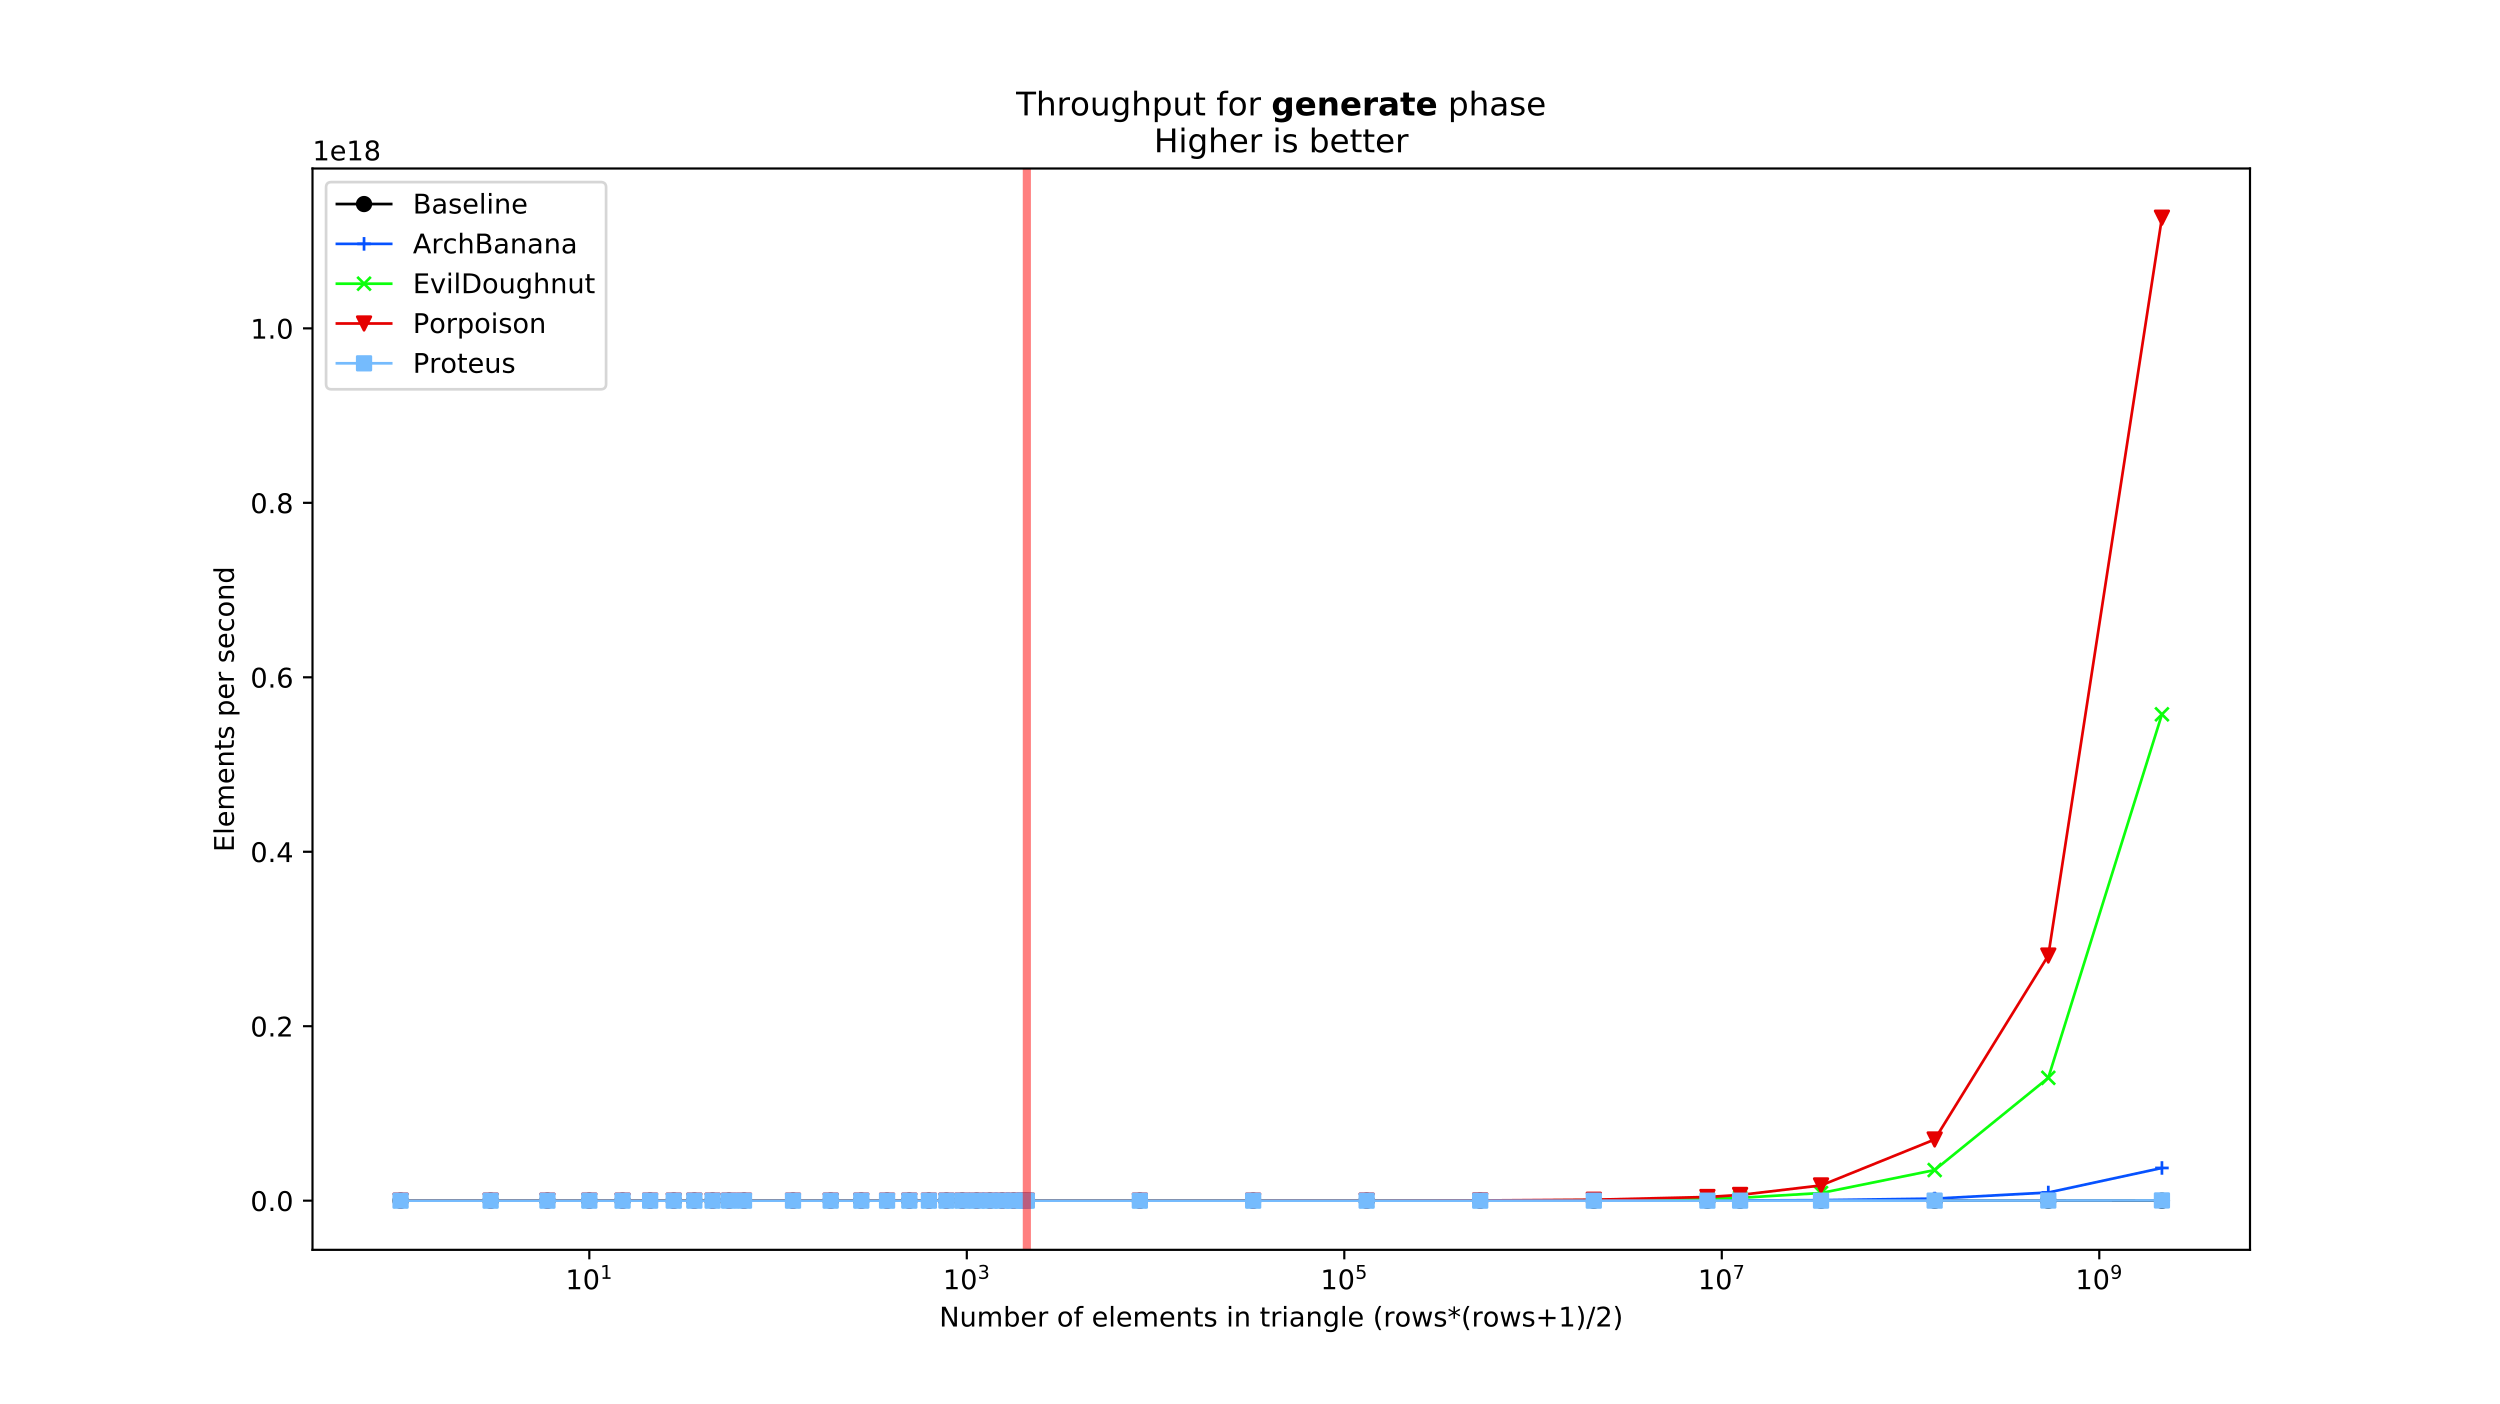 <?xml version="1.0" encoding="utf-8" standalone="no"?>
<!DOCTYPE svg PUBLIC "-//W3C//DTD SVG 1.1//EN"
  "http://www.w3.org/Graphics/SVG/1.1/DTD/svg11.dtd">
<!-- Created with matplotlib (https://matplotlib.org/) -->
<svg version="1.1" viewBox="0 0 921.6 517.68" xmlns="http://www.w3.org/2000/svg" xmlns:xlink="http://www.w3.org/1999/xlink">
 <defs>
  <style type="text/css">
*{stroke-linecap:butt;stroke-linejoin:round;}
  </style>
 </defs>
 <g id="figure_1">
  <g id="patch_1">
   <path d="M 0 517.68 
L 921.6 517.68 
L 921.6 0 
L 0 0 
z
" style="fill:#ffffff;"/>
  </g>
  <g id="axes_1">
   <g id="patch_2">
    <path d="M 115.2 460.735 
L 829.44 460.735 
L 829.44 62.122 
L 115.2 62.122 
z
" style="fill:#ffffff;"/>
   </g>
   <g id="matplotlib.axis_1">
    <g id="xtick_1">
     <g id="line2d_1">
      <defs>
       <path d="M 0 0 
L 0 3.5 
" id="m7dcebe0be9" style="stroke:#000000;stroke-width:0.8;"/>
      </defs>
      <g>
       <use style="stroke:#000000;stroke-width:0.8;" x="217.245" xlink:href="#m7dcebe0be9" y="460.735"/>
      </g>
     </g>
     <g id="text_1">
      <!-- $\mathdefault{10^{1}}$ -->
      <defs>
       <path d="M 12.406 8.297 
L 28.516 8.297 
L 28.516 63.922 
L 10.984 60.406 
L 10.984 69.391 
L 28.422 72.906 
L 38.281 72.906 
L 38.281 8.297 
L 54.391 8.297 
L 54.391 0 
L 12.406 0 
z
" id="DejaVuSans-49"/>
       <path d="M 31.781 66.406 
Q 24.172 66.406 20.328 58.906 
Q 16.5 51.422 16.5 36.375 
Q 16.5 21.391 20.328 13.891 
Q 24.172 6.391 31.781 6.391 
Q 39.453 6.391 43.281 13.891 
Q 47.125 21.391 47.125 36.375 
Q 47.125 51.422 43.281 58.906 
Q 39.453 66.406 31.781 66.406 
z
M 31.781 74.219 
Q 44.047 74.219 50.516 64.516 
Q 56.984 54.828 56.984 36.375 
Q 56.984 17.969 50.516 8.266 
Q 44.047 -1.422 31.781 -1.422 
Q 19.531 -1.422 13.062 8.266 
Q 6.594 17.969 6.594 36.375 
Q 6.594 54.828 13.062 64.516 
Q 19.531 74.219 31.781 74.219 
z
" id="DejaVuSans-48"/>
      </defs>
      <g transform="translate(208.445 475.334)scale(0.1 -0.1)">
       <use transform="translate(0 0.684)" xlink:href="#DejaVuSans-49"/>
       <use transform="translate(63.623 0.684)" xlink:href="#DejaVuSans-48"/>
       <use transform="translate(128.203 38.966)scale(0.7)" xlink:href="#DejaVuSans-49"/>
      </g>
     </g>
    </g>
    <g id="xtick_2">
     <g id="line2d_2">
      <g>
       <use style="stroke:#000000;stroke-width:0.8;" x="356.403" xlink:href="#m7dcebe0be9" y="460.735"/>
      </g>
     </g>
     <g id="text_2">
      <!-- $\mathdefault{10^{3}}$ -->
      <defs>
       <path d="M 40.578 39.312 
Q 47.656 37.797 51.625 33 
Q 55.609 28.219 55.609 21.188 
Q 55.609 10.406 48.188 4.484 
Q 40.766 -1.422 27.094 -1.422 
Q 22.516 -1.422 17.656 -0.516 
Q 12.797 0.391 7.625 2.203 
L 7.625 11.719 
Q 11.719 9.328 16.594 8.109 
Q 21.484 6.891 26.812 6.891 
Q 36.078 6.891 40.938 10.547 
Q 45.797 14.203 45.797 21.188 
Q 45.797 27.641 41.281 31.266 
Q 36.766 34.906 28.719 34.906 
L 20.219 34.906 
L 20.219 43.016 
L 29.109 43.016 
Q 36.375 43.016 40.234 45.922 
Q 44.094 48.828 44.094 54.297 
Q 44.094 59.906 40.109 62.906 
Q 36.141 65.922 28.719 65.922 
Q 24.656 65.922 20.016 65.031 
Q 15.375 64.156 9.812 62.312 
L 9.812 71.094 
Q 15.438 72.656 20.344 73.438 
Q 25.25 74.219 29.594 74.219 
Q 40.828 74.219 47.359 69.109 
Q 53.906 64.016 53.906 55.328 
Q 53.906 49.266 50.438 45.094 
Q 46.969 40.922 40.578 39.312 
z
" id="DejaVuSans-51"/>
      </defs>
      <g transform="translate(347.603 475.334)scale(0.1 -0.1)">
       <use transform="translate(0 0.766)" xlink:href="#DejaVuSans-49"/>
       <use transform="translate(63.623 0.766)" xlink:href="#DejaVuSans-48"/>
       <use transform="translate(128.203 39.047)scale(0.7)" xlink:href="#DejaVuSans-51"/>
      </g>
     </g>
    </g>
    <g id="xtick_3">
     <g id="line2d_3">
      <g>
       <use style="stroke:#000000;stroke-width:0.8;" x="495.562" xlink:href="#m7dcebe0be9" y="460.735"/>
      </g>
     </g>
     <g id="text_3">
      <!-- $\mathdefault{10^{5}}$ -->
      <defs>
       <path d="M 10.797 72.906 
L 49.516 72.906 
L 49.516 64.594 
L 19.828 64.594 
L 19.828 46.734 
Q 21.969 47.469 24.109 47.828 
Q 26.266 48.188 28.422 48.188 
Q 40.625 48.188 47.75 41.5 
Q 54.891 34.812 54.891 23.391 
Q 54.891 11.625 47.562 5.094 
Q 40.234 -1.422 26.906 -1.422 
Q 22.312 -1.422 17.547 -0.641 
Q 12.797 0.141 7.719 1.703 
L 7.719 11.625 
Q 12.109 9.234 16.797 8.062 
Q 21.484 6.891 26.703 6.891 
Q 35.156 6.891 40.078 11.328 
Q 45.016 15.766 45.016 23.391 
Q 45.016 31 40.078 35.438 
Q 35.156 39.891 26.703 39.891 
Q 22.75 39.891 18.812 39.016 
Q 14.891 38.141 10.797 36.281 
z
" id="DejaVuSans-53"/>
      </defs>
      <g transform="translate(486.762 475.334)scale(0.1 -0.1)">
       <use transform="translate(0 0.684)" xlink:href="#DejaVuSans-49"/>
       <use transform="translate(63.623 0.684)" xlink:href="#DejaVuSans-48"/>
       <use transform="translate(128.203 38.966)scale(0.7)" xlink:href="#DejaVuSans-53"/>
      </g>
     </g>
    </g>
    <g id="xtick_4">
     <g id="line2d_4">
      <g>
       <use style="stroke:#000000;stroke-width:0.8;" x="634.72" xlink:href="#m7dcebe0be9" y="460.735"/>
      </g>
     </g>
     <g id="text_4">
      <!-- $\mathdefault{10^{7}}$ -->
      <defs>
       <path d="M 8.203 72.906 
L 55.078 72.906 
L 55.078 68.703 
L 28.609 0 
L 18.312 0 
L 43.219 64.594 
L 8.203 64.594 
z
" id="DejaVuSans-55"/>
      </defs>
      <g transform="translate(625.92 475.334)scale(0.1 -0.1)">
       <use transform="translate(0 0.684)" xlink:href="#DejaVuSans-49"/>
       <use transform="translate(63.623 0.684)" xlink:href="#DejaVuSans-48"/>
       <use transform="translate(128.203 38.966)scale(0.7)" xlink:href="#DejaVuSans-55"/>
      </g>
     </g>
    </g>
    <g id="xtick_5">
     <g id="line2d_5">
      <g>
       <use style="stroke:#000000;stroke-width:0.8;" x="773.879" xlink:href="#m7dcebe0be9" y="460.735"/>
      </g>
     </g>
     <g id="text_5">
      <!-- $\mathdefault{10^{9}}$ -->
      <defs>
       <path d="M 10.984 1.516 
L 10.984 10.5 
Q 14.703 8.734 18.5 7.812 
Q 22.312 6.891 25.984 6.891 
Q 35.75 6.891 40.891 13.453 
Q 46.047 20.016 46.781 33.406 
Q 43.953 29.203 39.594 26.953 
Q 35.25 24.703 29.984 24.703 
Q 19.047 24.703 12.672 31.312 
Q 6.297 37.938 6.297 49.422 
Q 6.297 60.641 12.938 67.422 
Q 19.578 74.219 30.609 74.219 
Q 43.266 74.219 49.922 64.516 
Q 56.594 54.828 56.594 36.375 
Q 56.594 19.141 48.406 8.859 
Q 40.234 -1.422 26.422 -1.422 
Q 22.703 -1.422 18.891 -0.688 
Q 15.094 0.047 10.984 1.516 
z
M 30.609 32.422 
Q 37.25 32.422 41.125 36.953 
Q 45.016 41.5 45.016 49.422 
Q 45.016 57.281 41.125 61.844 
Q 37.25 66.406 30.609 66.406 
Q 23.969 66.406 20.094 61.844 
Q 16.219 57.281 16.219 49.422 
Q 16.219 41.5 20.094 36.953 
Q 23.969 32.422 30.609 32.422 
z
" id="DejaVuSans-57"/>
      </defs>
      <g transform="translate(765.079 475.334)scale(0.1 -0.1)">
       <use transform="translate(0 0.766)" xlink:href="#DejaVuSans-49"/>
       <use transform="translate(63.623 0.766)" xlink:href="#DejaVuSans-48"/>
       <use transform="translate(128.203 39.047)scale(0.7)" xlink:href="#DejaVuSans-57"/>
      </g>
     </g>
    </g>
    <g id="text_6">
     <!-- Number of elements in triangle (rows*(rows+1)/2) -->
     <defs>
      <path d="M 9.812 72.906 
L 23.094 72.906 
L 55.422 11.922 
L 55.422 72.906 
L 64.984 72.906 
L 64.984 0 
L 51.703 0 
L 19.391 60.984 
L 19.391 0 
L 9.812 0 
z
" id="DejaVuSans-78"/>
      <path d="M 8.5 21.578 
L 8.5 54.688 
L 17.484 54.688 
L 17.484 21.922 
Q 17.484 14.156 20.5 10.266 
Q 23.531 6.391 29.594 6.391 
Q 36.859 6.391 41.078 11.031 
Q 45.312 15.672 45.312 23.688 
L 45.312 54.688 
L 54.297 54.688 
L 54.297 0 
L 45.312 0 
L 45.312 8.406 
Q 42.047 3.422 37.719 1 
Q 33.406 -1.422 27.688 -1.422 
Q 18.266 -1.422 13.375 4.438 
Q 8.5 10.297 8.5 21.578 
z
M 31.109 56 
z
" id="DejaVuSans-117"/>
      <path d="M 52 44.188 
Q 55.375 50.25 60.062 53.125 
Q 64.75 56 71.094 56 
Q 79.641 56 84.281 50.016 
Q 88.922 44.047 88.922 33.016 
L 88.922 0 
L 79.891 0 
L 79.891 32.719 
Q 79.891 40.578 77.094 44.375 
Q 74.312 48.188 68.609 48.188 
Q 61.625 48.188 57.562 43.547 
Q 53.516 38.922 53.516 30.906 
L 53.516 0 
L 44.484 0 
L 44.484 32.719 
Q 44.484 40.625 41.703 44.406 
Q 38.922 48.188 33.109 48.188 
Q 26.219 48.188 22.156 43.531 
Q 18.109 38.875 18.109 30.906 
L 18.109 0 
L 9.078 0 
L 9.078 54.688 
L 18.109 54.688 
L 18.109 46.188 
Q 21.188 51.219 25.484 53.609 
Q 29.781 56 35.688 56 
Q 41.656 56 45.828 52.969 
Q 50 49.953 52 44.188 
z
" id="DejaVuSans-109"/>
      <path d="M 48.688 27.297 
Q 48.688 37.203 44.609 42.844 
Q 40.531 48.484 33.406 48.484 
Q 26.266 48.484 22.188 42.844 
Q 18.109 37.203 18.109 27.297 
Q 18.109 17.391 22.188 11.75 
Q 26.266 6.109 33.406 6.109 
Q 40.531 6.109 44.609 11.75 
Q 48.688 17.391 48.688 27.297 
z
M 18.109 46.391 
Q 20.953 51.266 25.266 53.625 
Q 29.594 56 35.594 56 
Q 45.562 56 51.781 48.094 
Q 58.016 40.188 58.016 27.297 
Q 58.016 14.406 51.781 6.484 
Q 45.562 -1.422 35.594 -1.422 
Q 29.594 -1.422 25.266 0.953 
Q 20.953 3.328 18.109 8.203 
L 18.109 0 
L 9.078 0 
L 9.078 75.984 
L 18.109 75.984 
z
" id="DejaVuSans-98"/>
      <path d="M 56.203 29.594 
L 56.203 25.203 
L 14.891 25.203 
Q 15.484 15.922 20.484 11.062 
Q 25.484 6.203 34.422 6.203 
Q 39.594 6.203 44.453 7.469 
Q 49.312 8.734 54.109 11.281 
L 54.109 2.781 
Q 49.266 0.734 44.188 -0.344 
Q 39.109 -1.422 33.891 -1.422 
Q 20.797 -1.422 13.156 6.188 
Q 5.516 13.812 5.516 26.812 
Q 5.516 40.234 12.766 48.109 
Q 20.016 56 32.328 56 
Q 43.359 56 49.781 48.891 
Q 56.203 41.797 56.203 29.594 
z
M 47.219 32.234 
Q 47.125 39.594 43.094 43.984 
Q 39.062 48.391 32.422 48.391 
Q 24.906 48.391 20.391 44.141 
Q 15.875 39.891 15.188 32.172 
z
" id="DejaVuSans-101"/>
      <path d="M 41.109 46.297 
Q 39.594 47.172 37.812 47.578 
Q 36.031 48 33.891 48 
Q 26.266 48 22.188 43.047 
Q 18.109 38.094 18.109 28.812 
L 18.109 0 
L 9.078 0 
L 9.078 54.688 
L 18.109 54.688 
L 18.109 46.188 
Q 20.953 51.172 25.484 53.578 
Q 30.031 56 36.531 56 
Q 37.453 56 38.578 55.875 
Q 39.703 55.766 41.062 55.516 
z
" id="DejaVuSans-114"/>
      <path id="DejaVuSans-32"/>
      <path d="M 30.609 48.391 
Q 23.391 48.391 19.188 42.75 
Q 14.984 37.109 14.984 27.297 
Q 14.984 17.484 19.156 11.844 
Q 23.344 6.203 30.609 6.203 
Q 37.797 6.203 41.984 11.859 
Q 46.188 17.531 46.188 27.297 
Q 46.188 37.016 41.984 42.703 
Q 37.797 48.391 30.609 48.391 
z
M 30.609 56 
Q 42.328 56 49.016 48.375 
Q 55.719 40.766 55.719 27.297 
Q 55.719 13.875 49.016 6.219 
Q 42.328 -1.422 30.609 -1.422 
Q 18.844 -1.422 12.172 6.219 
Q 5.516 13.875 5.516 27.297 
Q 5.516 40.766 12.172 48.375 
Q 18.844 56 30.609 56 
z
" id="DejaVuSans-111"/>
      <path d="M 37.109 75.984 
L 37.109 68.5 
L 28.516 68.5 
Q 23.688 68.5 21.797 66.547 
Q 19.922 64.594 19.922 59.516 
L 19.922 54.688 
L 34.719 54.688 
L 34.719 47.703 
L 19.922 47.703 
L 19.922 0 
L 10.891 0 
L 10.891 47.703 
L 2.297 47.703 
L 2.297 54.688 
L 10.891 54.688 
L 10.891 58.5 
Q 10.891 67.625 15.141 71.797 
Q 19.391 75.984 28.609 75.984 
z
" id="DejaVuSans-102"/>
      <path d="M 9.422 75.984 
L 18.406 75.984 
L 18.406 0 
L 9.422 0 
z
" id="DejaVuSans-108"/>
      <path d="M 54.891 33.016 
L 54.891 0 
L 45.906 0 
L 45.906 32.719 
Q 45.906 40.484 42.875 44.328 
Q 39.844 48.188 33.797 48.188 
Q 26.516 48.188 22.312 43.547 
Q 18.109 38.922 18.109 30.906 
L 18.109 0 
L 9.078 0 
L 9.078 54.688 
L 18.109 54.688 
L 18.109 46.188 
Q 21.344 51.125 25.703 53.562 
Q 30.078 56 35.797 56 
Q 45.219 56 50.047 50.172 
Q 54.891 44.344 54.891 33.016 
z
" id="DejaVuSans-110"/>
      <path d="M 18.312 70.219 
L 18.312 54.688 
L 36.812 54.688 
L 36.812 47.703 
L 18.312 47.703 
L 18.312 18.016 
Q 18.312 11.328 20.141 9.422 
Q 21.969 7.516 27.594 7.516 
L 36.812 7.516 
L 36.812 0 
L 27.594 0 
Q 17.188 0 13.234 3.875 
Q 9.281 7.766 9.281 18.016 
L 9.281 47.703 
L 2.688 47.703 
L 2.688 54.688 
L 9.281 54.688 
L 9.281 70.219 
z
" id="DejaVuSans-116"/>
      <path d="M 44.281 53.078 
L 44.281 44.578 
Q 40.484 46.531 36.375 47.5 
Q 32.281 48.484 27.875 48.484 
Q 21.188 48.484 17.844 46.438 
Q 14.5 44.391 14.5 40.281 
Q 14.5 37.156 16.891 35.375 
Q 19.281 33.594 26.516 31.984 
L 29.594 31.297 
Q 39.156 29.25 43.188 25.516 
Q 47.219 21.781 47.219 15.094 
Q 47.219 7.469 41.188 3.016 
Q 35.156 -1.422 24.609 -1.422 
Q 20.219 -1.422 15.453 -0.562 
Q 10.688 0.297 5.422 2 
L 5.422 11.281 
Q 10.406 8.688 15.234 7.391 
Q 20.062 6.109 24.812 6.109 
Q 31.156 6.109 34.562 8.281 
Q 37.984 10.453 37.984 14.406 
Q 37.984 18.062 35.516 20.016 
Q 33.062 21.969 24.703 23.781 
L 21.578 24.516 
Q 13.234 26.266 9.516 29.906 
Q 5.812 33.547 5.812 39.891 
Q 5.812 47.609 11.281 51.797 
Q 16.75 56 26.812 56 
Q 31.781 56 36.172 55.266 
Q 40.578 54.547 44.281 53.078 
z
" id="DejaVuSans-115"/>
      <path d="M 9.422 54.688 
L 18.406 54.688 
L 18.406 0 
L 9.422 0 
z
M 9.422 75.984 
L 18.406 75.984 
L 18.406 64.594 
L 9.422 64.594 
z
" id="DejaVuSans-105"/>
      <path d="M 34.281 27.484 
Q 23.391 27.484 19.188 25 
Q 14.984 22.516 14.984 16.5 
Q 14.984 11.719 18.141 8.906 
Q 21.297 6.109 26.703 6.109 
Q 34.188 6.109 38.703 11.406 
Q 43.219 16.703 43.219 25.484 
L 43.219 27.484 
z
M 52.203 31.203 
L 52.203 0 
L 43.219 0 
L 43.219 8.297 
Q 40.141 3.328 35.547 0.953 
Q 30.953 -1.422 24.312 -1.422 
Q 15.922 -1.422 10.953 3.297 
Q 6 8.016 6 15.922 
Q 6 25.141 12.172 29.828 
Q 18.359 34.516 30.609 34.516 
L 43.219 34.516 
L 43.219 35.406 
Q 43.219 41.609 39.141 45 
Q 35.062 48.391 27.688 48.391 
Q 23 48.391 18.547 47.266 
Q 14.109 46.141 10.016 43.891 
L 10.016 52.203 
Q 14.938 54.109 19.578 55.047 
Q 24.219 56 28.609 56 
Q 40.484 56 46.344 49.844 
Q 52.203 43.703 52.203 31.203 
z
" id="DejaVuSans-97"/>
      <path d="M 45.406 27.984 
Q 45.406 37.75 41.375 43.109 
Q 37.359 48.484 30.078 48.484 
Q 22.859 48.484 18.828 43.109 
Q 14.797 37.75 14.797 27.984 
Q 14.797 18.266 18.828 12.891 
Q 22.859 7.516 30.078 7.516 
Q 37.359 7.516 41.375 12.891 
Q 45.406 18.266 45.406 27.984 
z
M 54.391 6.781 
Q 54.391 -7.172 48.188 -13.984 
Q 42 -20.797 29.203 -20.797 
Q 24.469 -20.797 20.266 -20.094 
Q 16.062 -19.391 12.109 -17.922 
L 12.109 -9.188 
Q 16.062 -11.328 19.922 -12.344 
Q 23.781 -13.375 27.781 -13.375 
Q 36.625 -13.375 41.016 -8.766 
Q 45.406 -4.156 45.406 5.172 
L 45.406 9.625 
Q 42.625 4.781 38.281 2.391 
Q 33.938 0 27.875 0 
Q 17.828 0 11.672 7.656 
Q 5.516 15.328 5.516 27.984 
Q 5.516 40.672 11.672 48.328 
Q 17.828 56 27.875 56 
Q 33.938 56 38.281 53.609 
Q 42.625 51.219 45.406 46.391 
L 45.406 54.688 
L 54.391 54.688 
z
" id="DejaVuSans-103"/>
      <path d="M 31 75.875 
Q 24.469 64.656 21.281 53.656 
Q 18.109 42.672 18.109 31.391 
Q 18.109 20.125 21.312 9.062 
Q 24.516 -2 31 -13.188 
L 23.188 -13.188 
Q 15.875 -1.703 12.234 9.375 
Q 8.594 20.453 8.594 31.391 
Q 8.594 42.281 12.203 53.312 
Q 15.828 64.359 23.188 75.875 
z
" id="DejaVuSans-40"/>
      <path d="M 4.203 54.688 
L 13.188 54.688 
L 24.422 12.016 
L 35.594 54.688 
L 46.188 54.688 
L 57.422 12.016 
L 68.609 54.688 
L 77.594 54.688 
L 63.281 0 
L 52.688 0 
L 40.922 44.828 
L 29.109 0 
L 18.5 0 
z
" id="DejaVuSans-119"/>
      <path d="M 47.016 60.891 
L 29.5 51.422 
L 47.016 41.891 
L 44.188 37.109 
L 27.781 47.016 
L 27.781 28.609 
L 22.219 28.609 
L 22.219 47.016 
L 5.812 37.109 
L 2.984 41.891 
L 20.516 51.422 
L 2.984 60.891 
L 5.812 65.719 
L 22.219 55.812 
L 22.219 74.219 
L 27.781 74.219 
L 27.781 55.812 
L 44.188 65.719 
z
" id="DejaVuSans-42"/>
      <path d="M 46 62.703 
L 46 35.5 
L 73.188 35.5 
L 73.188 27.203 
L 46 27.203 
L 46 0 
L 37.797 0 
L 37.797 27.203 
L 10.594 27.203 
L 10.594 35.5 
L 37.797 35.5 
L 37.797 62.703 
z
" id="DejaVuSans-43"/>
      <path d="M 8.016 75.875 
L 15.828 75.875 
Q 23.141 64.359 26.781 53.312 
Q 30.422 42.281 30.422 31.391 
Q 30.422 20.453 26.781 9.375 
Q 23.141 -1.703 15.828 -13.188 
L 8.016 -13.188 
Q 14.5 -2 17.703 9.062 
Q 20.906 20.125 20.906 31.391 
Q 20.906 42.672 17.703 53.656 
Q 14.5 64.656 8.016 75.875 
z
" id="DejaVuSans-41"/>
      <path d="M 25.391 72.906 
L 33.688 72.906 
L 8.297 -9.281 
L 0 -9.281 
z
" id="DejaVuSans-47"/>
      <path d="M 19.188 8.297 
L 53.609 8.297 
L 53.609 0 
L 7.328 0 
L 7.328 8.297 
Q 12.938 14.109 22.625 23.891 
Q 32.328 33.688 34.812 36.531 
Q 39.547 41.844 41.422 45.531 
Q 43.312 49.219 43.312 52.781 
Q 43.312 58.594 39.234 62.25 
Q 35.156 65.922 28.609 65.922 
Q 23.969 65.922 18.812 64.312 
Q 13.672 62.703 7.812 59.422 
L 7.812 69.391 
Q 13.766 71.781 18.938 73 
Q 24.125 74.219 28.422 74.219 
Q 39.75 74.219 46.484 68.547 
Q 53.219 62.891 53.219 53.422 
Q 53.219 48.922 51.531 44.891 
Q 49.859 40.875 45.406 35.406 
Q 44.188 33.984 37.641 27.219 
Q 31.109 20.453 19.188 8.297 
z
" id="DejaVuSans-50"/>
     </defs>
     <g transform="translate(346.257 489.012)scale(0.1 -0.1)">
      <use xlink:href="#DejaVuSans-78"/>
      <use x="74.805" xlink:href="#DejaVuSans-117"/>
      <use x="138.184" xlink:href="#DejaVuSans-109"/>
      <use x="235.596" xlink:href="#DejaVuSans-98"/>
      <use x="299.072" xlink:href="#DejaVuSans-101"/>
      <use x="360.596" xlink:href="#DejaVuSans-114"/>
      <use x="401.709" xlink:href="#DejaVuSans-32"/>
      <use x="433.496" xlink:href="#DejaVuSans-111"/>
      <use x="494.678" xlink:href="#DejaVuSans-102"/>
      <use x="529.883" xlink:href="#DejaVuSans-32"/>
      <use x="561.67" xlink:href="#DejaVuSans-101"/>
      <use x="623.193" xlink:href="#DejaVuSans-108"/>
      <use x="650.977" xlink:href="#DejaVuSans-101"/>
      <use x="712.5" xlink:href="#DejaVuSans-109"/>
      <use x="809.912" xlink:href="#DejaVuSans-101"/>
      <use x="871.436" xlink:href="#DejaVuSans-110"/>
      <use x="934.814" xlink:href="#DejaVuSans-116"/>
      <use x="974.023" xlink:href="#DejaVuSans-115"/>
      <use x="1026.123" xlink:href="#DejaVuSans-32"/>
      <use x="1057.91" xlink:href="#DejaVuSans-105"/>
      <use x="1085.693" xlink:href="#DejaVuSans-110"/>
      <use x="1149.072" xlink:href="#DejaVuSans-32"/>
      <use x="1180.859" xlink:href="#DejaVuSans-116"/>
      <use x="1220.068" xlink:href="#DejaVuSans-114"/>
      <use x="1261.182" xlink:href="#DejaVuSans-105"/>
      <use x="1288.965" xlink:href="#DejaVuSans-97"/>
      <use x="1350.244" xlink:href="#DejaVuSans-110"/>
      <use x="1413.623" xlink:href="#DejaVuSans-103"/>
      <use x="1477.1" xlink:href="#DejaVuSans-108"/>
      <use x="1504.883" xlink:href="#DejaVuSans-101"/>
      <use x="1566.406" xlink:href="#DejaVuSans-32"/>
      <use x="1598.193" xlink:href="#DejaVuSans-40"/>
      <use x="1637.207" xlink:href="#DejaVuSans-114"/>
      <use x="1678.289" xlink:href="#DejaVuSans-111"/>
      <use x="1739.471" xlink:href="#DejaVuSans-119"/>
      <use x="1821.258" xlink:href="#DejaVuSans-115"/>
      <use x="1873.357" xlink:href="#DejaVuSans-42"/>
      <use x="1923.357" xlink:href="#DejaVuSans-40"/>
      <use x="1962.371" xlink:href="#DejaVuSans-114"/>
      <use x="2003.453" xlink:href="#DejaVuSans-111"/>
      <use x="2064.635" xlink:href="#DejaVuSans-119"/>
      <use x="2146.422" xlink:href="#DejaVuSans-115"/>
      <use x="2198.521" xlink:href="#DejaVuSans-43"/>
      <use x="2282.311" xlink:href="#DejaVuSans-49"/>
      <use x="2345.934" xlink:href="#DejaVuSans-41"/>
      <use x="2384.947" xlink:href="#DejaVuSans-47"/>
      <use x="2418.639" xlink:href="#DejaVuSans-50"/>
      <use x="2482.262" xlink:href="#DejaVuSans-41"/>
     </g>
    </g>
   </g>
   <g id="matplotlib.axis_2">
    <g id="ytick_1">
     <g id="line2d_6">
      <defs>
       <path d="M 0 0 
L -3.5 0 
" id="m3dfd3d5014" style="stroke:#000000;stroke-width:0.8;"/>
      </defs>
      <g>
       <use style="stroke:#000000;stroke-width:0.8;" x="115.2" xlink:href="#m3dfd3d5014" y="442.616"/>
      </g>
     </g>
     <g id="text_7">
      <!-- 0.0 -->
      <defs>
       <path d="M 10.688 12.406 
L 21 12.406 
L 21 0 
L 10.688 0 
z
" id="DejaVuSans-46"/>
      </defs>
      <g transform="translate(92.297 446.416)scale(0.1 -0.1)">
       <use xlink:href="#DejaVuSans-48"/>
       <use x="63.623" xlink:href="#DejaVuSans-46"/>
       <use x="95.41" xlink:href="#DejaVuSans-48"/>
      </g>
     </g>
    </g>
    <g id="ytick_2">
     <g id="line2d_7">
      <g>
       <use style="stroke:#000000;stroke-width:0.8;" x="115.2" xlink:href="#m3dfd3d5014" y="378.303"/>
      </g>
     </g>
     <g id="text_8">
      <!-- 0.2 -->
      <g transform="translate(92.297 382.102)scale(0.1 -0.1)">
       <use xlink:href="#DejaVuSans-48"/>
       <use x="63.623" xlink:href="#DejaVuSans-46"/>
       <use x="95.41" xlink:href="#DejaVuSans-50"/>
      </g>
     </g>
    </g>
    <g id="ytick_3">
     <g id="line2d_8">
      <g>
       <use style="stroke:#000000;stroke-width:0.8;" x="115.2" xlink:href="#m3dfd3d5014" y="313.989"/>
      </g>
     </g>
     <g id="text_9">
      <!-- 0.4 -->
      <defs>
       <path d="M 37.797 64.312 
L 12.891 25.391 
L 37.797 25.391 
z
M 35.203 72.906 
L 47.609 72.906 
L 47.609 25.391 
L 58.016 25.391 
L 58.016 17.188 
L 47.609 17.188 
L 47.609 0 
L 37.797 0 
L 37.797 17.188 
L 4.891 17.188 
L 4.891 26.703 
z
" id="DejaVuSans-52"/>
      </defs>
      <g transform="translate(92.297 317.788)scale(0.1 -0.1)">
       <use xlink:href="#DejaVuSans-48"/>
       <use x="63.623" xlink:href="#DejaVuSans-46"/>
       <use x="95.41" xlink:href="#DejaVuSans-52"/>
      </g>
     </g>
    </g>
    <g id="ytick_4">
     <g id="line2d_9">
      <g>
       <use style="stroke:#000000;stroke-width:0.8;" x="115.2" xlink:href="#m3dfd3d5014" y="249.675"/>
      </g>
     </g>
     <g id="text_10">
      <!-- 0.6 -->
      <defs>
       <path d="M 33.016 40.375 
Q 26.375 40.375 22.484 35.828 
Q 18.609 31.297 18.609 23.391 
Q 18.609 15.531 22.484 10.953 
Q 26.375 6.391 33.016 6.391 
Q 39.656 6.391 43.531 10.953 
Q 47.406 15.531 47.406 23.391 
Q 47.406 31.297 43.531 35.828 
Q 39.656 40.375 33.016 40.375 
z
M 52.594 71.297 
L 52.594 62.312 
Q 48.875 64.062 45.094 64.984 
Q 41.312 65.922 37.594 65.922 
Q 27.828 65.922 22.672 59.328 
Q 17.531 52.734 16.797 39.406 
Q 19.672 43.656 24.016 45.922 
Q 28.375 48.188 33.594 48.188 
Q 44.578 48.188 50.953 41.516 
Q 57.328 34.859 57.328 23.391 
Q 57.328 12.156 50.688 5.359 
Q 44.047 -1.422 33.016 -1.422 
Q 20.359 -1.422 13.672 8.266 
Q 6.984 17.969 6.984 36.375 
Q 6.984 53.656 15.188 63.938 
Q 23.391 74.219 37.203 74.219 
Q 40.922 74.219 44.703 73.484 
Q 48.484 72.75 52.594 71.297 
z
" id="DejaVuSans-54"/>
      </defs>
      <g transform="translate(92.297 253.474)scale(0.1 -0.1)">
       <use xlink:href="#DejaVuSans-48"/>
       <use x="63.623" xlink:href="#DejaVuSans-46"/>
       <use x="95.41" xlink:href="#DejaVuSans-54"/>
      </g>
     </g>
    </g>
    <g id="ytick_5">
     <g id="line2d_10">
      <g>
       <use style="stroke:#000000;stroke-width:0.8;" x="115.2" xlink:href="#m3dfd3d5014" y="185.361"/>
      </g>
     </g>
     <g id="text_11">
      <!-- 0.8 -->
      <defs>
       <path d="M 31.781 34.625 
Q 24.75 34.625 20.719 30.859 
Q 16.703 27.094 16.703 20.516 
Q 16.703 13.922 20.719 10.156 
Q 24.75 6.391 31.781 6.391 
Q 38.812 6.391 42.859 10.172 
Q 46.922 13.969 46.922 20.516 
Q 46.922 27.094 42.891 30.859 
Q 38.875 34.625 31.781 34.625 
z
M 21.922 38.812 
Q 15.578 40.375 12.031 44.719 
Q 8.5 49.078 8.5 55.328 
Q 8.5 64.062 14.719 69.141 
Q 20.953 74.219 31.781 74.219 
Q 42.672 74.219 48.875 69.141 
Q 55.078 64.062 55.078 55.328 
Q 55.078 49.078 51.531 44.719 
Q 48 40.375 41.703 38.812 
Q 48.828 37.156 52.797 32.312 
Q 56.781 27.484 56.781 20.516 
Q 56.781 9.906 50.312 4.234 
Q 43.844 -1.422 31.781 -1.422 
Q 19.734 -1.422 13.25 4.234 
Q 6.781 9.906 6.781 20.516 
Q 6.781 27.484 10.781 32.312 
Q 14.797 37.156 21.922 38.812 
z
M 18.312 54.391 
Q 18.312 48.734 21.844 45.562 
Q 25.391 42.391 31.781 42.391 
Q 38.141 42.391 41.719 45.562 
Q 45.312 48.734 45.312 54.391 
Q 45.312 60.062 41.719 63.234 
Q 38.141 66.406 31.781 66.406 
Q 25.391 66.406 21.844 63.234 
Q 18.312 60.062 18.312 54.391 
z
" id="DejaVuSans-56"/>
      </defs>
      <g transform="translate(92.297 189.161)scale(0.1 -0.1)">
       <use xlink:href="#DejaVuSans-48"/>
       <use x="63.623" xlink:href="#DejaVuSans-46"/>
       <use x="95.41" xlink:href="#DejaVuSans-56"/>
      </g>
     </g>
    </g>
    <g id="ytick_6">
     <g id="line2d_11">
      <g>
       <use style="stroke:#000000;stroke-width:0.8;" x="115.2" xlink:href="#m3dfd3d5014" y="121.048"/>
      </g>
     </g>
     <g id="text_12">
      <!-- 1.0 -->
      <g transform="translate(92.297 124.847)scale(0.1 -0.1)">
       <use xlink:href="#DejaVuSans-49"/>
       <use x="63.623" xlink:href="#DejaVuSans-46"/>
       <use x="95.41" xlink:href="#DejaVuSans-48"/>
      </g>
     </g>
    </g>
    <g id="text_13">
     <!-- Elements per second -->
     <defs>
      <path d="M 9.812 72.906 
L 55.906 72.906 
L 55.906 64.594 
L 19.672 64.594 
L 19.672 43.016 
L 54.391 43.016 
L 54.391 34.719 
L 19.672 34.719 
L 19.672 8.297 
L 56.781 8.297 
L 56.781 0 
L 9.812 0 
z
" id="DejaVuSans-69"/>
      <path d="M 18.109 8.203 
L 18.109 -20.797 
L 9.078 -20.797 
L 9.078 54.688 
L 18.109 54.688 
L 18.109 46.391 
Q 20.953 51.266 25.266 53.625 
Q 29.594 56 35.594 56 
Q 45.562 56 51.781 48.094 
Q 58.016 40.188 58.016 27.297 
Q 58.016 14.406 51.781 6.484 
Q 45.562 -1.422 35.594 -1.422 
Q 29.594 -1.422 25.266 0.953 
Q 20.953 3.328 18.109 8.203 
z
M 48.688 27.297 
Q 48.688 37.203 44.609 42.844 
Q 40.531 48.484 33.406 48.484 
Q 26.266 48.484 22.188 42.844 
Q 18.109 37.203 18.109 27.297 
Q 18.109 17.391 22.188 11.75 
Q 26.266 6.109 33.406 6.109 
Q 40.531 6.109 44.609 11.75 
Q 48.688 17.391 48.688 27.297 
z
" id="DejaVuSans-112"/>
      <path d="M 48.781 52.594 
L 48.781 44.188 
Q 44.969 46.297 41.141 47.344 
Q 37.312 48.391 33.406 48.391 
Q 24.656 48.391 19.812 42.844 
Q 14.984 37.312 14.984 27.297 
Q 14.984 17.281 19.812 11.734 
Q 24.656 6.203 33.406 6.203 
Q 37.312 6.203 41.141 7.25 
Q 44.969 8.297 48.781 10.406 
L 48.781 2.094 
Q 45.016 0.344 40.984 -0.531 
Q 36.969 -1.422 32.422 -1.422 
Q 20.062 -1.422 12.781 6.344 
Q 5.516 14.109 5.516 27.297 
Q 5.516 40.672 12.859 48.328 
Q 20.219 56 33.016 56 
Q 37.156 56 41.109 55.141 
Q 45.062 54.297 48.781 52.594 
z
" id="DejaVuSans-99"/>
      <path d="M 45.406 46.391 
L 45.406 75.984 
L 54.391 75.984 
L 54.391 0 
L 45.406 0 
L 45.406 8.203 
Q 42.578 3.328 38.25 0.953 
Q 33.938 -1.422 27.875 -1.422 
Q 17.969 -1.422 11.734 6.484 
Q 5.516 14.406 5.516 27.297 
Q 5.516 40.188 11.734 48.094 
Q 17.969 56 27.875 56 
Q 33.938 56 38.25 53.625 
Q 42.578 51.266 45.406 46.391 
z
M 14.797 27.297 
Q 14.797 17.391 18.875 11.75 
Q 22.953 6.109 30.078 6.109 
Q 37.203 6.109 41.297 11.75 
Q 45.406 17.391 45.406 27.297 
Q 45.406 37.203 41.297 42.844 
Q 37.203 48.484 30.078 48.484 
Q 22.953 48.484 18.875 42.844 
Q 14.797 37.203 14.797 27.297 
z
" id="DejaVuSans-100"/>
     </defs>
     <g transform="translate(86.217 314.051)rotate(-90)scale(0.1 -0.1)">
      <use xlink:href="#DejaVuSans-69"/>
      <use x="63.184" xlink:href="#DejaVuSans-108"/>
      <use x="90.967" xlink:href="#DejaVuSans-101"/>
      <use x="152.49" xlink:href="#DejaVuSans-109"/>
      <use x="249.902" xlink:href="#DejaVuSans-101"/>
      <use x="311.426" xlink:href="#DejaVuSans-110"/>
      <use x="374.805" xlink:href="#DejaVuSans-116"/>
      <use x="414.014" xlink:href="#DejaVuSans-115"/>
      <use x="466.113" xlink:href="#DejaVuSans-32"/>
      <use x="497.9" xlink:href="#DejaVuSans-112"/>
      <use x="561.377" xlink:href="#DejaVuSans-101"/>
      <use x="622.9" xlink:href="#DejaVuSans-114"/>
      <use x="664.014" xlink:href="#DejaVuSans-32"/>
      <use x="695.801" xlink:href="#DejaVuSans-115"/>
      <use x="747.9" xlink:href="#DejaVuSans-101"/>
      <use x="809.424" xlink:href="#DejaVuSans-99"/>
      <use x="864.404" xlink:href="#DejaVuSans-111"/>
      <use x="925.586" xlink:href="#DejaVuSans-110"/>
      <use x="988.965" xlink:href="#DejaVuSans-100"/>
     </g>
    </g>
    <g id="text_14">
     <!-- 1e18 -->
     <g transform="translate(115.2 59.122)scale(0.1 -0.1)">
      <use xlink:href="#DejaVuSans-49"/>
      <use x="63.623" xlink:href="#DejaVuSans-101"/>
      <use x="125.146" xlink:href="#DejaVuSans-49"/>
      <use x="188.77" xlink:href="#DejaVuSans-56"/>
     </g>
    </g>
   </g>
   <g id="line2d_12">
    <path clip-path="url(#p44b40ce2c3)" d="M 147.665 442.616 
L 180.863 442.616 
L 201.809 442.616 
L 217.245 442.616 
L 229.497 442.616 
L 239.664 442.616 
L 248.358 442.616 
L 255.952 442.616 
L 262.695 442.616 
L 268.759 442.616 
L 274.268 442.616 
L 292.333 442.616 
L 306.219 442.616 
L 317.502 442.616 
L 327.005 442.616 
L 335.215 442.616 
L 342.441 442.616 
L 348.895 442.616 
L 354.726 442.616 
L 360.043 442.616 
L 364.93 442.616 
L 369.451 442.616 
L 373.657 442.616 
L 377.589 442.616 
L 378.534 442.616 
L 420.191 442.616 
L 461.965 442.616 
L 503.797 442.616 
L 545.658 442.616 
L 587.534 442.616 
L 629.418 442.616 
L 641.469 442.616 
L 671.305 442.616 
L 713.194 442.616 
L 755.084 442.616 
L 796.975 442.616 
" style="fill:none;stroke:#000000;stroke-linecap:square;"/>
    <defs>
     <path d="M 0 2.5 
C 0.663 2.5 1.299 2.237 1.768 1.768 
C 2.237 1.299 2.5 0.663 2.5 0 
C 2.5 -0.663 2.237 -1.299 1.768 -1.768 
C 1.299 -2.237 0.663 -2.5 0 -2.5 
C -0.663 -2.5 -1.299 -2.237 -1.768 -1.768 
C -2.237 -1.299 -2.5 -0.663 -2.5 0 
C -2.5 0.663 -2.237 1.299 -1.768 1.768 
C -1.299 2.237 -0.663 2.5 0 2.5 
z
" id="m9d7de865f0" style="stroke:#000000;"/>
    </defs>
    <g clip-path="url(#p44b40ce2c3)">
     <use style="stroke:#000000;" x="147.665" xlink:href="#m9d7de865f0" y="442.616"/>
     <use style="stroke:#000000;" x="180.863" xlink:href="#m9d7de865f0" y="442.616"/>
     <use style="stroke:#000000;" x="201.809" xlink:href="#m9d7de865f0" y="442.616"/>
     <use style="stroke:#000000;" x="217.245" xlink:href="#m9d7de865f0" y="442.616"/>
     <use style="stroke:#000000;" x="229.497" xlink:href="#m9d7de865f0" y="442.616"/>
     <use style="stroke:#000000;" x="239.664" xlink:href="#m9d7de865f0" y="442.616"/>
     <use style="stroke:#000000;" x="248.358" xlink:href="#m9d7de865f0" y="442.616"/>
     <use style="stroke:#000000;" x="255.952" xlink:href="#m9d7de865f0" y="442.616"/>
     <use style="stroke:#000000;" x="262.695" xlink:href="#m9d7de865f0" y="442.616"/>
     <use style="stroke:#000000;" x="268.759" xlink:href="#m9d7de865f0" y="442.616"/>
     <use style="stroke:#000000;" x="274.268" xlink:href="#m9d7de865f0" y="442.616"/>
     <use style="stroke:#000000;" x="292.333" xlink:href="#m9d7de865f0" y="442.616"/>
     <use style="stroke:#000000;" x="306.219" xlink:href="#m9d7de865f0" y="442.616"/>
     <use style="stroke:#000000;" x="317.502" xlink:href="#m9d7de865f0" y="442.616"/>
     <use style="stroke:#000000;" x="327.005" xlink:href="#m9d7de865f0" y="442.616"/>
     <use style="stroke:#000000;" x="335.215" xlink:href="#m9d7de865f0" y="442.616"/>
     <use style="stroke:#000000;" x="342.441" xlink:href="#m9d7de865f0" y="442.616"/>
     <use style="stroke:#000000;" x="348.895" xlink:href="#m9d7de865f0" y="442.616"/>
     <use style="stroke:#000000;" x="354.726" xlink:href="#m9d7de865f0" y="442.616"/>
     <use style="stroke:#000000;" x="360.043" xlink:href="#m9d7de865f0" y="442.616"/>
     <use style="stroke:#000000;" x="364.93" xlink:href="#m9d7de865f0" y="442.616"/>
     <use style="stroke:#000000;" x="369.451" xlink:href="#m9d7de865f0" y="442.616"/>
     <use style="stroke:#000000;" x="373.657" xlink:href="#m9d7de865f0" y="442.616"/>
     <use style="stroke:#000000;" x="377.589" xlink:href="#m9d7de865f0" y="442.616"/>
     <use style="stroke:#000000;" x="378.534" xlink:href="#m9d7de865f0" y="442.616"/>
     <use style="stroke:#000000;" x="420.191" xlink:href="#m9d7de865f0" y="442.616"/>
     <use style="stroke:#000000;" x="461.965" xlink:href="#m9d7de865f0" y="442.616"/>
     <use style="stroke:#000000;" x="503.797" xlink:href="#m9d7de865f0" y="442.616"/>
     <use style="stroke:#000000;" x="545.658" xlink:href="#m9d7de865f0" y="442.616"/>
     <use style="stroke:#000000;" x="587.534" xlink:href="#m9d7de865f0" y="442.616"/>
     <use style="stroke:#000000;" x="629.418" xlink:href="#m9d7de865f0" y="442.616"/>
     <use style="stroke:#000000;" x="641.469" xlink:href="#m9d7de865f0" y="442.616"/>
     <use style="stroke:#000000;" x="671.305" xlink:href="#m9d7de865f0" y="442.616"/>
     <use style="stroke:#000000;" x="713.194" xlink:href="#m9d7de865f0" y="442.616"/>
     <use style="stroke:#000000;" x="755.084" xlink:href="#m9d7de865f0" y="442.616"/>
     <use style="stroke:#000000;" x="796.975" xlink:href="#m9d7de865f0" y="442.616"/>
    </g>
   </g>
   <g id="line2d_13">
    <path clip-path="url(#p44b40ce2c3)" d="M 147.665 442.616 
L 180.863 442.616 
L 201.809 442.616 
L 217.245 442.616 
L 229.497 442.616 
L 239.664 442.616 
L 248.358 442.616 
L 255.952 442.616 
L 262.695 442.616 
L 268.759 442.616 
L 274.268 442.616 
L 292.333 442.616 
L 306.219 442.616 
L 317.502 442.616 
L 327.005 442.616 
L 335.215 442.616 
L 342.441 442.616 
L 348.895 442.616 
L 354.726 442.616 
L 360.043 442.616 
L 364.93 442.616 
L 369.451 442.616 
L 373.657 442.616 
L 377.589 442.616 
L 378.534 442.616 
L 420.191 442.616 
L 461.965 442.616 
L 503.797 442.616 
L 545.658 442.613 
L 587.534 442.604 
L 629.418 442.569 
L 641.469 442.546 
L 671.305 442.425 
L 713.194 441.849 
L 755.084 439.604 
L 796.975 430.559 
" style="fill:none;stroke:#0652ff;stroke-linecap:square;"/>
    <defs>
     <path d="M -2.5 0 
L 2.5 0 
M 0 2.5 
L 0 -2.5 
" id="mecd71dea56" style="stroke:#0652ff;"/>
    </defs>
    <g clip-path="url(#p44b40ce2c3)">
     <use style="fill:#0652ff;stroke:#0652ff;" x="147.665" xlink:href="#mecd71dea56" y="442.616"/>
     <use style="fill:#0652ff;stroke:#0652ff;" x="180.863" xlink:href="#mecd71dea56" y="442.616"/>
     <use style="fill:#0652ff;stroke:#0652ff;" x="201.809" xlink:href="#mecd71dea56" y="442.616"/>
     <use style="fill:#0652ff;stroke:#0652ff;" x="217.245" xlink:href="#mecd71dea56" y="442.616"/>
     <use style="fill:#0652ff;stroke:#0652ff;" x="229.497" xlink:href="#mecd71dea56" y="442.616"/>
     <use style="fill:#0652ff;stroke:#0652ff;" x="239.664" xlink:href="#mecd71dea56" y="442.616"/>
     <use style="fill:#0652ff;stroke:#0652ff;" x="248.358" xlink:href="#mecd71dea56" y="442.616"/>
     <use style="fill:#0652ff;stroke:#0652ff;" x="255.952" xlink:href="#mecd71dea56" y="442.616"/>
     <use style="fill:#0652ff;stroke:#0652ff;" x="262.695" xlink:href="#mecd71dea56" y="442.616"/>
     <use style="fill:#0652ff;stroke:#0652ff;" x="268.759" xlink:href="#mecd71dea56" y="442.616"/>
     <use style="fill:#0652ff;stroke:#0652ff;" x="274.268" xlink:href="#mecd71dea56" y="442.616"/>
     <use style="fill:#0652ff;stroke:#0652ff;" x="292.333" xlink:href="#mecd71dea56" y="442.616"/>
     <use style="fill:#0652ff;stroke:#0652ff;" x="306.219" xlink:href="#mecd71dea56" y="442.616"/>
     <use style="fill:#0652ff;stroke:#0652ff;" x="317.502" xlink:href="#mecd71dea56" y="442.616"/>
     <use style="fill:#0652ff;stroke:#0652ff;" x="327.005" xlink:href="#mecd71dea56" y="442.616"/>
     <use style="fill:#0652ff;stroke:#0652ff;" x="335.215" xlink:href="#mecd71dea56" y="442.616"/>
     <use style="fill:#0652ff;stroke:#0652ff;" x="342.441" xlink:href="#mecd71dea56" y="442.616"/>
     <use style="fill:#0652ff;stroke:#0652ff;" x="348.895" xlink:href="#mecd71dea56" y="442.616"/>
     <use style="fill:#0652ff;stroke:#0652ff;" x="354.726" xlink:href="#mecd71dea56" y="442.616"/>
     <use style="fill:#0652ff;stroke:#0652ff;" x="360.043" xlink:href="#mecd71dea56" y="442.616"/>
     <use style="fill:#0652ff;stroke:#0652ff;" x="364.93" xlink:href="#mecd71dea56" y="442.616"/>
     <use style="fill:#0652ff;stroke:#0652ff;" x="369.451" xlink:href="#mecd71dea56" y="442.616"/>
     <use style="fill:#0652ff;stroke:#0652ff;" x="373.657" xlink:href="#mecd71dea56" y="442.616"/>
     <use style="fill:#0652ff;stroke:#0652ff;" x="377.589" xlink:href="#mecd71dea56" y="442.616"/>
     <use style="fill:#0652ff;stroke:#0652ff;" x="378.534" xlink:href="#mecd71dea56" y="442.616"/>
     <use style="fill:#0652ff;stroke:#0652ff;" x="420.191" xlink:href="#mecd71dea56" y="442.616"/>
     <use style="fill:#0652ff;stroke:#0652ff;" x="461.965" xlink:href="#mecd71dea56" y="442.616"/>
     <use style="fill:#0652ff;stroke:#0652ff;" x="503.797" xlink:href="#mecd71dea56" y="442.616"/>
     <use style="fill:#0652ff;stroke:#0652ff;" x="545.658" xlink:href="#mecd71dea56" y="442.613"/>
     <use style="fill:#0652ff;stroke:#0652ff;" x="587.534" xlink:href="#mecd71dea56" y="442.604"/>
     <use style="fill:#0652ff;stroke:#0652ff;" x="629.418" xlink:href="#mecd71dea56" y="442.569"/>
     <use style="fill:#0652ff;stroke:#0652ff;" x="641.469" xlink:href="#mecd71dea56" y="442.546"/>
     <use style="fill:#0652ff;stroke:#0652ff;" x="671.305" xlink:href="#mecd71dea56" y="442.425"/>
     <use style="fill:#0652ff;stroke:#0652ff;" x="713.194" xlink:href="#mecd71dea56" y="441.849"/>
     <use style="fill:#0652ff;stroke:#0652ff;" x="755.084" xlink:href="#mecd71dea56" y="439.604"/>
     <use style="fill:#0652ff;stroke:#0652ff;" x="796.975" xlink:href="#mecd71dea56" y="430.559"/>
    </g>
   </g>
   <g id="line2d_14">
    <path clip-path="url(#p44b40ce2c3)" d="M 147.665 442.616 
L 180.863 442.616 
L 201.809 442.616 
L 217.245 442.616 
L 229.497 442.616 
L 239.664 442.616 
L 248.358 442.616 
L 255.952 442.616 
L 262.695 442.616 
L 268.759 442.616 
L 274.268 442.616 
L 292.333 442.616 
L 306.219 442.616 
L 317.502 442.616 
L 327.005 442.616 
L 335.215 442.616 
L 342.441 442.616 
L 348.895 442.616 
L 354.726 442.616 
L 360.043 442.616 
L 364.93 442.616 
L 369.451 442.616 
L 373.657 442.616 
L 377.589 442.616 
L 378.534 442.616 
L 420.191 442.616 
L 461.965 442.614 
L 503.797 442.605 
L 545.658 442.572 
L 587.534 442.44 
L 629.418 441.908 
L 641.469 441.57 
L 671.305 439.794 
L 713.194 431.325 
L 755.084 397.325 
L 796.975 263.324 
" style="fill:none;stroke:#0cff0c;stroke-linecap:square;"/>
    <defs>
     <path d="M -2.5 2.5 
L 2.5 -2.5 
M -2.5 -2.5 
L 2.5 2.5 
" id="m2ae54189b4" style="stroke:#0cff0c;"/>
    </defs>
    <g clip-path="url(#p44b40ce2c3)">
     <use style="fill:#0cff0c;stroke:#0cff0c;" x="147.665" xlink:href="#m2ae54189b4" y="442.616"/>
     <use style="fill:#0cff0c;stroke:#0cff0c;" x="180.863" xlink:href="#m2ae54189b4" y="442.616"/>
     <use style="fill:#0cff0c;stroke:#0cff0c;" x="201.809" xlink:href="#m2ae54189b4" y="442.616"/>
     <use style="fill:#0cff0c;stroke:#0cff0c;" x="217.245" xlink:href="#m2ae54189b4" y="442.616"/>
     <use style="fill:#0cff0c;stroke:#0cff0c;" x="229.497" xlink:href="#m2ae54189b4" y="442.616"/>
     <use style="fill:#0cff0c;stroke:#0cff0c;" x="239.664" xlink:href="#m2ae54189b4" y="442.616"/>
     <use style="fill:#0cff0c;stroke:#0cff0c;" x="248.358" xlink:href="#m2ae54189b4" y="442.616"/>
     <use style="fill:#0cff0c;stroke:#0cff0c;" x="255.952" xlink:href="#m2ae54189b4" y="442.616"/>
     <use style="fill:#0cff0c;stroke:#0cff0c;" x="262.695" xlink:href="#m2ae54189b4" y="442.616"/>
     <use style="fill:#0cff0c;stroke:#0cff0c;" x="268.759" xlink:href="#m2ae54189b4" y="442.616"/>
     <use style="fill:#0cff0c;stroke:#0cff0c;" x="274.268" xlink:href="#m2ae54189b4" y="442.616"/>
     <use style="fill:#0cff0c;stroke:#0cff0c;" x="292.333" xlink:href="#m2ae54189b4" y="442.616"/>
     <use style="fill:#0cff0c;stroke:#0cff0c;" x="306.219" xlink:href="#m2ae54189b4" y="442.616"/>
     <use style="fill:#0cff0c;stroke:#0cff0c;" x="317.502" xlink:href="#m2ae54189b4" y="442.616"/>
     <use style="fill:#0cff0c;stroke:#0cff0c;" x="327.005" xlink:href="#m2ae54189b4" y="442.616"/>
     <use style="fill:#0cff0c;stroke:#0cff0c;" x="335.215" xlink:href="#m2ae54189b4" y="442.616"/>
     <use style="fill:#0cff0c;stroke:#0cff0c;" x="342.441" xlink:href="#m2ae54189b4" y="442.616"/>
     <use style="fill:#0cff0c;stroke:#0cff0c;" x="348.895" xlink:href="#m2ae54189b4" y="442.616"/>
     <use style="fill:#0cff0c;stroke:#0cff0c;" x="354.726" xlink:href="#m2ae54189b4" y="442.616"/>
     <use style="fill:#0cff0c;stroke:#0cff0c;" x="360.043" xlink:href="#m2ae54189b4" y="442.616"/>
     <use style="fill:#0cff0c;stroke:#0cff0c;" x="364.93" xlink:href="#m2ae54189b4" y="442.616"/>
     <use style="fill:#0cff0c;stroke:#0cff0c;" x="369.451" xlink:href="#m2ae54189b4" y="442.616"/>
     <use style="fill:#0cff0c;stroke:#0cff0c;" x="373.657" xlink:href="#m2ae54189b4" y="442.616"/>
     <use style="fill:#0cff0c;stroke:#0cff0c;" x="377.589" xlink:href="#m2ae54189b4" y="442.616"/>
     <use style="fill:#0cff0c;stroke:#0cff0c;" x="378.534" xlink:href="#m2ae54189b4" y="442.616"/>
     <use style="fill:#0cff0c;stroke:#0cff0c;" x="420.191" xlink:href="#m2ae54189b4" y="442.616"/>
     <use style="fill:#0cff0c;stroke:#0cff0c;" x="461.965" xlink:href="#m2ae54189b4" y="442.614"/>
     <use style="fill:#0cff0c;stroke:#0cff0c;" x="503.797" xlink:href="#m2ae54189b4" y="442.605"/>
     <use style="fill:#0cff0c;stroke:#0cff0c;" x="545.658" xlink:href="#m2ae54189b4" y="442.572"/>
     <use style="fill:#0cff0c;stroke:#0cff0c;" x="587.534" xlink:href="#m2ae54189b4" y="442.44"/>
     <use style="fill:#0cff0c;stroke:#0cff0c;" x="629.418" xlink:href="#m2ae54189b4" y="441.908"/>
     <use style="fill:#0cff0c;stroke:#0cff0c;" x="641.469" xlink:href="#m2ae54189b4" y="441.57"/>
     <use style="fill:#0cff0c;stroke:#0cff0c;" x="671.305" xlink:href="#m2ae54189b4" y="439.794"/>
     <use style="fill:#0cff0c;stroke:#0cff0c;" x="713.194" xlink:href="#m2ae54189b4" y="431.325"/>
     <use style="fill:#0cff0c;stroke:#0cff0c;" x="755.084" xlink:href="#m2ae54189b4" y="397.325"/>
     <use style="fill:#0cff0c;stroke:#0cff0c;" x="796.975" xlink:href="#m2ae54189b4" y="263.324"/>
    </g>
   </g>
   <g id="line2d_15">
    <path clip-path="url(#p44b40ce2c3)" d="M 147.665 442.616 
L 180.863 442.616 
L 201.809 442.616 
L 217.245 442.616 
L 229.497 442.616 
L 239.664 442.616 
L 248.358 442.616 
L 255.952 442.616 
L 262.695 442.616 
L 268.759 442.616 
L 274.268 442.616 
L 292.333 442.616 
L 306.219 442.616 
L 317.502 442.616 
L 327.005 442.616 
L 335.215 442.616 
L 342.441 442.616 
L 348.895 442.616 
L 354.726 442.616 
L 360.043 442.616 
L 364.93 442.616 
L 369.451 442.616 
L 373.657 442.616 
L 377.589 442.616 
L 378.534 442.616 
L 420.191 442.615 
L 461.965 442.611 
L 503.797 442.597 
L 545.658 442.54 
L 587.534 442.265 
L 629.418 441.253 
L 641.469 440.503 
L 671.305 436.996 
L 713.194 420.055 
L 755.084 352.256 
L 796.975 80.24 
" style="fill:none;stroke:#e50000;stroke-linecap:square;"/>
    <defs>
     <path d="M -0 2.5 
L 2.5 -2.5 
L -2.5 -2.5 
z
" id="ma4f96dcb4f" style="stroke:#e50000;stroke-linejoin:miter;"/>
    </defs>
    <g clip-path="url(#p44b40ce2c3)">
     <use style="fill:#e50000;stroke:#e50000;stroke-linejoin:miter;" x="147.665" xlink:href="#ma4f96dcb4f" y="442.616"/>
     <use style="fill:#e50000;stroke:#e50000;stroke-linejoin:miter;" x="180.863" xlink:href="#ma4f96dcb4f" y="442.616"/>
     <use style="fill:#e50000;stroke:#e50000;stroke-linejoin:miter;" x="201.809" xlink:href="#ma4f96dcb4f" y="442.616"/>
     <use style="fill:#e50000;stroke:#e50000;stroke-linejoin:miter;" x="217.245" xlink:href="#ma4f96dcb4f" y="442.616"/>
     <use style="fill:#e50000;stroke:#e50000;stroke-linejoin:miter;" x="229.497" xlink:href="#ma4f96dcb4f" y="442.616"/>
     <use style="fill:#e50000;stroke:#e50000;stroke-linejoin:miter;" x="239.664" xlink:href="#ma4f96dcb4f" y="442.616"/>
     <use style="fill:#e50000;stroke:#e50000;stroke-linejoin:miter;" x="248.358" xlink:href="#ma4f96dcb4f" y="442.616"/>
     <use style="fill:#e50000;stroke:#e50000;stroke-linejoin:miter;" x="255.952" xlink:href="#ma4f96dcb4f" y="442.616"/>
     <use style="fill:#e50000;stroke:#e50000;stroke-linejoin:miter;" x="262.695" xlink:href="#ma4f96dcb4f" y="442.616"/>
     <use style="fill:#e50000;stroke:#e50000;stroke-linejoin:miter;" x="268.759" xlink:href="#ma4f96dcb4f" y="442.616"/>
     <use style="fill:#e50000;stroke:#e50000;stroke-linejoin:miter;" x="274.268" xlink:href="#ma4f96dcb4f" y="442.616"/>
     <use style="fill:#e50000;stroke:#e50000;stroke-linejoin:miter;" x="292.333" xlink:href="#ma4f96dcb4f" y="442.616"/>
     <use style="fill:#e50000;stroke:#e50000;stroke-linejoin:miter;" x="306.219" xlink:href="#ma4f96dcb4f" y="442.616"/>
     <use style="fill:#e50000;stroke:#e50000;stroke-linejoin:miter;" x="317.502" xlink:href="#ma4f96dcb4f" y="442.616"/>
     <use style="fill:#e50000;stroke:#e50000;stroke-linejoin:miter;" x="327.005" xlink:href="#ma4f96dcb4f" y="442.616"/>
     <use style="fill:#e50000;stroke:#e50000;stroke-linejoin:miter;" x="335.215" xlink:href="#ma4f96dcb4f" y="442.616"/>
     <use style="fill:#e50000;stroke:#e50000;stroke-linejoin:miter;" x="342.441" xlink:href="#ma4f96dcb4f" y="442.616"/>
     <use style="fill:#e50000;stroke:#e50000;stroke-linejoin:miter;" x="348.895" xlink:href="#ma4f96dcb4f" y="442.616"/>
     <use style="fill:#e50000;stroke:#e50000;stroke-linejoin:miter;" x="354.726" xlink:href="#ma4f96dcb4f" y="442.616"/>
     <use style="fill:#e50000;stroke:#e50000;stroke-linejoin:miter;" x="360.043" xlink:href="#ma4f96dcb4f" y="442.616"/>
     <use style="fill:#e50000;stroke:#e50000;stroke-linejoin:miter;" x="364.93" xlink:href="#ma4f96dcb4f" y="442.616"/>
     <use style="fill:#e50000;stroke:#e50000;stroke-linejoin:miter;" x="369.451" xlink:href="#ma4f96dcb4f" y="442.616"/>
     <use style="fill:#e50000;stroke:#e50000;stroke-linejoin:miter;" x="373.657" xlink:href="#ma4f96dcb4f" y="442.616"/>
     <use style="fill:#e50000;stroke:#e50000;stroke-linejoin:miter;" x="377.589" xlink:href="#ma4f96dcb4f" y="442.616"/>
     <use style="fill:#e50000;stroke:#e50000;stroke-linejoin:miter;" x="378.534" xlink:href="#ma4f96dcb4f" y="442.616"/>
     <use style="fill:#e50000;stroke:#e50000;stroke-linejoin:miter;" x="420.191" xlink:href="#ma4f96dcb4f" y="442.615"/>
     <use style="fill:#e50000;stroke:#e50000;stroke-linejoin:miter;" x="461.965" xlink:href="#ma4f96dcb4f" y="442.611"/>
     <use style="fill:#e50000;stroke:#e50000;stroke-linejoin:miter;" x="503.797" xlink:href="#ma4f96dcb4f" y="442.597"/>
     <use style="fill:#e50000;stroke:#e50000;stroke-linejoin:miter;" x="545.658" xlink:href="#ma4f96dcb4f" y="442.54"/>
     <use style="fill:#e50000;stroke:#e50000;stroke-linejoin:miter;" x="587.534" xlink:href="#ma4f96dcb4f" y="442.265"/>
     <use style="fill:#e50000;stroke:#e50000;stroke-linejoin:miter;" x="629.418" xlink:href="#ma4f96dcb4f" y="441.253"/>
     <use style="fill:#e50000;stroke:#e50000;stroke-linejoin:miter;" x="641.469" xlink:href="#ma4f96dcb4f" y="440.503"/>
     <use style="fill:#e50000;stroke:#e50000;stroke-linejoin:miter;" x="671.305" xlink:href="#ma4f96dcb4f" y="436.996"/>
     <use style="fill:#e50000;stroke:#e50000;stroke-linejoin:miter;" x="713.194" xlink:href="#ma4f96dcb4f" y="420.055"/>
     <use style="fill:#e50000;stroke:#e50000;stroke-linejoin:miter;" x="755.084" xlink:href="#ma4f96dcb4f" y="352.256"/>
     <use style="fill:#e50000;stroke:#e50000;stroke-linejoin:miter;" x="796.975" xlink:href="#ma4f96dcb4f" y="80.24"/>
    </g>
   </g>
   <g id="line2d_16">
    <path clip-path="url(#p44b40ce2c3)" d="M 147.665 442.616 
L 180.863 442.616 
L 201.809 442.616 
L 217.245 442.616 
L 229.497 442.616 
L 239.664 442.616 
L 248.358 442.616 
L 255.952 442.616 
L 262.695 442.616 
L 268.759 442.616 
L 274.268 442.616 
L 292.333 442.616 
L 306.219 442.616 
L 317.502 442.616 
L 327.005 442.616 
L 335.215 442.616 
L 342.441 442.616 
L 348.895 442.616 
L 354.726 442.616 
L 360.043 442.616 
L 364.93 442.616 
L 369.451 442.616 
L 373.657 442.616 
L 377.589 442.616 
L 378.534 442.616 
L 420.191 442.616 
L 461.965 442.616 
L 503.797 442.616 
L 545.658 442.615 
L 587.534 442.613 
L 629.418 442.613 
L 641.469 442.611 
L 671.305 442.606 
L 713.194 442.592 
L 755.084 442.567 
L 796.975 442.527 
" style="fill:none;stroke:#75bbfd;stroke-linecap:square;"/>
    <defs>
     <path d="M -2.5 2.5 
L 2.5 2.5 
L 2.5 -2.5 
L -2.5 -2.5 
z
" id="m6e25cdb953" style="stroke:#75bbfd;stroke-linejoin:miter;"/>
    </defs>
    <g clip-path="url(#p44b40ce2c3)">
     <use style="fill:#75bbfd;stroke:#75bbfd;stroke-linejoin:miter;" x="147.665" xlink:href="#m6e25cdb953" y="442.616"/>
     <use style="fill:#75bbfd;stroke:#75bbfd;stroke-linejoin:miter;" x="180.863" xlink:href="#m6e25cdb953" y="442.616"/>
     <use style="fill:#75bbfd;stroke:#75bbfd;stroke-linejoin:miter;" x="201.809" xlink:href="#m6e25cdb953" y="442.616"/>
     <use style="fill:#75bbfd;stroke:#75bbfd;stroke-linejoin:miter;" x="217.245" xlink:href="#m6e25cdb953" y="442.616"/>
     <use style="fill:#75bbfd;stroke:#75bbfd;stroke-linejoin:miter;" x="229.497" xlink:href="#m6e25cdb953" y="442.616"/>
     <use style="fill:#75bbfd;stroke:#75bbfd;stroke-linejoin:miter;" x="239.664" xlink:href="#m6e25cdb953" y="442.616"/>
     <use style="fill:#75bbfd;stroke:#75bbfd;stroke-linejoin:miter;" x="248.358" xlink:href="#m6e25cdb953" y="442.616"/>
     <use style="fill:#75bbfd;stroke:#75bbfd;stroke-linejoin:miter;" x="255.952" xlink:href="#m6e25cdb953" y="442.616"/>
     <use style="fill:#75bbfd;stroke:#75bbfd;stroke-linejoin:miter;" x="262.695" xlink:href="#m6e25cdb953" y="442.616"/>
     <use style="fill:#75bbfd;stroke:#75bbfd;stroke-linejoin:miter;" x="268.759" xlink:href="#m6e25cdb953" y="442.616"/>
     <use style="fill:#75bbfd;stroke:#75bbfd;stroke-linejoin:miter;" x="274.268" xlink:href="#m6e25cdb953" y="442.616"/>
     <use style="fill:#75bbfd;stroke:#75bbfd;stroke-linejoin:miter;" x="292.333" xlink:href="#m6e25cdb953" y="442.616"/>
     <use style="fill:#75bbfd;stroke:#75bbfd;stroke-linejoin:miter;" x="306.219" xlink:href="#m6e25cdb953" y="442.616"/>
     <use style="fill:#75bbfd;stroke:#75bbfd;stroke-linejoin:miter;" x="317.502" xlink:href="#m6e25cdb953" y="442.616"/>
     <use style="fill:#75bbfd;stroke:#75bbfd;stroke-linejoin:miter;" x="327.005" xlink:href="#m6e25cdb953" y="442.616"/>
     <use style="fill:#75bbfd;stroke:#75bbfd;stroke-linejoin:miter;" x="335.215" xlink:href="#m6e25cdb953" y="442.616"/>
     <use style="fill:#75bbfd;stroke:#75bbfd;stroke-linejoin:miter;" x="342.441" xlink:href="#m6e25cdb953" y="442.616"/>
     <use style="fill:#75bbfd;stroke:#75bbfd;stroke-linejoin:miter;" x="348.895" xlink:href="#m6e25cdb953" y="442.616"/>
     <use style="fill:#75bbfd;stroke:#75bbfd;stroke-linejoin:miter;" x="354.726" xlink:href="#m6e25cdb953" y="442.616"/>
     <use style="fill:#75bbfd;stroke:#75bbfd;stroke-linejoin:miter;" x="360.043" xlink:href="#m6e25cdb953" y="442.616"/>
     <use style="fill:#75bbfd;stroke:#75bbfd;stroke-linejoin:miter;" x="364.93" xlink:href="#m6e25cdb953" y="442.616"/>
     <use style="fill:#75bbfd;stroke:#75bbfd;stroke-linejoin:miter;" x="369.451" xlink:href="#m6e25cdb953" y="442.616"/>
     <use style="fill:#75bbfd;stroke:#75bbfd;stroke-linejoin:miter;" x="373.657" xlink:href="#m6e25cdb953" y="442.616"/>
     <use style="fill:#75bbfd;stroke:#75bbfd;stroke-linejoin:miter;" x="377.589" xlink:href="#m6e25cdb953" y="442.616"/>
     <use style="fill:#75bbfd;stroke:#75bbfd;stroke-linejoin:miter;" x="378.534" xlink:href="#m6e25cdb953" y="442.616"/>
     <use style="fill:#75bbfd;stroke:#75bbfd;stroke-linejoin:miter;" x="420.191" xlink:href="#m6e25cdb953" y="442.616"/>
     <use style="fill:#75bbfd;stroke:#75bbfd;stroke-linejoin:miter;" x="461.965" xlink:href="#m6e25cdb953" y="442.616"/>
     <use style="fill:#75bbfd;stroke:#75bbfd;stroke-linejoin:miter;" x="503.797" xlink:href="#m6e25cdb953" y="442.616"/>
     <use style="fill:#75bbfd;stroke:#75bbfd;stroke-linejoin:miter;" x="545.658" xlink:href="#m6e25cdb953" y="442.615"/>
     <use style="fill:#75bbfd;stroke:#75bbfd;stroke-linejoin:miter;" x="587.534" xlink:href="#m6e25cdb953" y="442.613"/>
     <use style="fill:#75bbfd;stroke:#75bbfd;stroke-linejoin:miter;" x="629.418" xlink:href="#m6e25cdb953" y="442.613"/>
     <use style="fill:#75bbfd;stroke:#75bbfd;stroke-linejoin:miter;" x="641.469" xlink:href="#m6e25cdb953" y="442.611"/>
     <use style="fill:#75bbfd;stroke:#75bbfd;stroke-linejoin:miter;" x="671.305" xlink:href="#m6e25cdb953" y="442.606"/>
     <use style="fill:#75bbfd;stroke:#75bbfd;stroke-linejoin:miter;" x="713.194" xlink:href="#m6e25cdb953" y="442.592"/>
     <use style="fill:#75bbfd;stroke:#75bbfd;stroke-linejoin:miter;" x="755.084" xlink:href="#m6e25cdb953" y="442.567"/>
     <use style="fill:#75bbfd;stroke:#75bbfd;stroke-linejoin:miter;" x="796.975" xlink:href="#m6e25cdb953" y="442.527"/>
    </g>
   </g>
   <g id="line2d_17">
    <path clip-path="url(#p44b40ce2c3)" d="M 378.534 460.735 
L 378.534 62.122 
" style="fill:none;stroke:#ff0000;stroke-linecap:square;stroke-opacity:0.5;stroke-width:3;"/>
   </g>
   <g id="patch_3">
    <path d="M 115.2 460.735 
L 115.2 62.122 
" style="fill:none;stroke:#000000;stroke-linecap:square;stroke-linejoin:miter;stroke-width:0.8;"/>
   </g>
   <g id="patch_4">
    <path d="M 829.44 460.735 
L 829.44 62.122 
" style="fill:none;stroke:#000000;stroke-linecap:square;stroke-linejoin:miter;stroke-width:0.8;"/>
   </g>
   <g id="patch_5">
    <path d="M 115.2 460.735 
L 829.44 460.735 
" style="fill:none;stroke:#000000;stroke-linecap:square;stroke-linejoin:miter;stroke-width:0.8;"/>
   </g>
   <g id="patch_6">
    <path d="M 115.2 62.122 
L 829.44 62.122 
" style="fill:none;stroke:#000000;stroke-linecap:square;stroke-linejoin:miter;stroke-width:0.8;"/>
   </g>
   <g id="text_15">
    <!-- Throughput for $\bf{generate}$ phase -->
    <defs>
     <path d="M -0.297 72.906 
L 61.375 72.906 
L 61.375 64.594 
L 35.5 64.594 
L 35.5 0 
L 25.594 0 
L 25.594 64.594 
L -0.297 64.594 
z
" id="DejaVuSans-84"/>
     <path d="M 54.891 33.016 
L 54.891 0 
L 45.906 0 
L 45.906 32.719 
Q 45.906 40.484 42.875 44.328 
Q 39.844 48.188 33.797 48.188 
Q 26.516 48.188 22.312 43.547 
Q 18.109 38.922 18.109 30.906 
L 18.109 0 
L 9.078 0 
L 9.078 75.984 
L 18.109 75.984 
L 18.109 46.188 
Q 21.344 51.125 25.703 53.562 
Q 30.078 56 35.797 56 
Q 45.219 56 50.047 50.172 
Q 54.891 44.344 54.891 33.016 
z
" id="DejaVuSans-104"/>
     <path d="M 45.609 9.281 
Q 42 4.5 37.641 2.25 
Q 33.297 0 27.594 0 
Q 17.578 0 11.031 7.875 
Q 4.5 15.766 4.5 27.984 
Q 4.5 40.234 11.031 48.062 
Q 17.578 55.906 27.594 55.906 
Q 33.297 55.906 37.641 53.656 
Q 42 51.422 45.609 46.578 
L 45.609 54.688 
L 63.188 54.688 
L 63.188 5.516 
Q 63.188 -7.672 54.859 -14.625 
Q 46.531 -21.578 30.719 -21.578 
Q 25.594 -21.578 20.797 -20.797 
Q 16.016 -20.016 11.188 -18.406 
L 11.188 -4.781 
Q 15.766 -7.422 20.156 -8.719 
Q 24.562 -10.016 29 -10.016 
Q 37.594 -10.016 41.594 -6.25 
Q 45.609 -2.484 45.609 5.516 
z
M 34.078 43.312 
Q 28.656 43.312 25.625 39.297 
Q 22.609 35.297 22.609 27.984 
Q 22.609 20.453 25.531 16.578 
Q 28.469 12.703 34.078 12.703 
Q 39.547 12.703 42.578 16.703 
Q 45.609 20.703 45.609 27.984 
Q 45.609 35.297 42.578 39.297 
Q 39.547 43.312 34.078 43.312 
z
" id="DejaVuSans-Bold-103"/>
     <path d="M 62.984 27.484 
L 62.984 22.516 
L 22.125 22.516 
Q 22.75 16.359 26.562 13.281 
Q 30.375 10.203 37.203 10.203 
Q 42.719 10.203 48.5 11.844 
Q 54.297 13.484 60.406 16.797 
L 60.406 3.328 
Q 54.203 0.984 48 -0.219 
Q 41.797 -1.422 35.594 -1.422 
Q 20.75 -1.422 12.516 6.125 
Q 4.297 13.672 4.297 27.297 
Q 4.297 40.672 12.375 48.328 
Q 20.453 56 34.625 56 
Q 47.516 56 55.25 48.234 
Q 62.984 40.484 62.984 27.484 
z
M 45.016 33.297 
Q 45.016 38.281 42.109 41.328 
Q 39.203 44.391 34.516 44.391 
Q 29.438 44.391 26.266 41.531 
Q 23.094 38.672 22.312 33.297 
z
" id="DejaVuSans-Bold-101"/>
     <path d="M 63.375 33.297 
L 63.375 0 
L 45.797 0 
L 45.797 5.422 
L 45.797 25.484 
Q 45.797 32.562 45.484 35.25 
Q 45.172 37.938 44.391 39.203 
Q 43.359 40.922 41.594 41.875 
Q 39.844 42.828 37.594 42.828 
Q 32.125 42.828 29 38.594 
Q 25.875 34.375 25.875 26.906 
L 25.875 0 
L 8.406 0 
L 8.406 54.688 
L 25.875 54.688 
L 25.875 46.688 
Q 29.828 51.469 34.266 53.734 
Q 38.719 56 44.094 56 
Q 53.562 56 58.469 50.188 
Q 63.375 44.391 63.375 33.297 
z
" id="DejaVuSans-Bold-110"/>
     <path d="M 49.031 39.797 
Q 46.734 40.875 44.453 41.375 
Q 42.188 41.891 39.891 41.891 
Q 33.156 41.891 29.516 37.562 
Q 25.875 33.25 25.875 25.203 
L 25.875 0 
L 8.406 0 
L 8.406 54.688 
L 25.875 54.688 
L 25.875 45.703 
Q 29.25 51.078 33.609 53.531 
Q 37.984 56 44.094 56 
Q 44.969 56 45.984 55.922 
Q 47.016 55.859 48.969 55.609 
z
" id="DejaVuSans-Bold-114"/>
     <path d="M 32.906 24.609 
Q 27.438 24.609 24.672 22.75 
Q 21.922 20.906 21.922 17.281 
Q 21.922 13.969 24.141 12.078 
Q 26.375 10.203 30.328 10.203 
Q 35.25 10.203 38.625 13.734 
Q 42 17.281 42 22.609 
L 42 24.609 
z
M 59.625 31.203 
L 59.625 0 
L 42 0 
L 42 8.109 
Q 38.484 3.125 34.078 0.844 
Q 29.688 -1.422 23.391 -1.422 
Q 14.891 -1.422 9.594 3.531 
Q 4.297 8.5 4.297 16.406 
Q 4.297 26.031 10.906 30.516 
Q 17.531 35.016 31.688 35.016 
L 42 35.016 
L 42 36.375 
Q 42 40.531 38.719 42.453 
Q 35.453 44.391 28.516 44.391 
Q 22.906 44.391 18.062 43.266 
Q 13.234 42.141 9.078 39.891 
L 9.078 53.219 
Q 14.703 54.594 20.359 55.297 
Q 26.031 56 31.688 56 
Q 46.484 56 53.047 50.172 
Q 59.625 44.344 59.625 31.203 
z
" id="DejaVuSans-Bold-97"/>
     <path d="M 27.484 70.219 
L 27.484 54.688 
L 45.516 54.688 
L 45.516 42.188 
L 27.484 42.188 
L 27.484 19 
Q 27.484 15.188 29 13.844 
Q 30.516 12.5 35.016 12.5 
L 44 12.5 
L 44 0 
L 29 0 
Q 18.656 0 14.328 4.312 
Q 10.016 8.641 10.016 19 
L 10.016 42.188 
L 1.312 42.188 
L 1.312 54.688 
L 10.016 54.688 
L 10.016 70.219 
z
" id="DejaVuSans-Bold-116"/>
    </defs>
    <g transform="translate(374.58 42.54)scale(0.12 -0.12)">
     <use transform="translate(0 0.016)" xlink:href="#DejaVuSans-84"/>
     <use transform="translate(61.084 0.016)" xlink:href="#DejaVuSans-104"/>
     <use transform="translate(124.463 0.016)" xlink:href="#DejaVuSans-114"/>
     <use transform="translate(165.576 0.016)" xlink:href="#DejaVuSans-111"/>
     <use transform="translate(226.758 0.016)" xlink:href="#DejaVuSans-117"/>
     <use transform="translate(290.137 0.016)" xlink:href="#DejaVuSans-103"/>
     <use transform="translate(353.613 0.016)" xlink:href="#DejaVuSans-104"/>
     <use transform="translate(416.992 0.016)" xlink:href="#DejaVuSans-112"/>
     <use transform="translate(480.469 0.016)" xlink:href="#DejaVuSans-117"/>
     <use transform="translate(543.848 0.016)" xlink:href="#DejaVuSans-116"/>
     <use transform="translate(583.057 0.016)" xlink:href="#DejaVuSans-32"/>
     <use transform="translate(614.844 0.016)" xlink:href="#DejaVuSans-102"/>
     <use transform="translate(650.049 0.016)" xlink:href="#DejaVuSans-111"/>
     <use transform="translate(711.23 0.016)" xlink:href="#DejaVuSans-114"/>
     <use transform="translate(752.344 0.016)" xlink:href="#DejaVuSans-32"/>
     <use transform="translate(784.131 0.016)" xlink:href="#DejaVuSans-Bold-103"/>
     <use transform="translate(855.713 0.016)" xlink:href="#DejaVuSans-Bold-101"/>
     <use transform="translate(923.535 0.016)" xlink:href="#DejaVuSans-Bold-110"/>
     <use transform="translate(994.727 0.016)" xlink:href="#DejaVuSans-Bold-101"/>
     <use transform="translate(1062.549 0.016)" xlink:href="#DejaVuSans-Bold-114"/>
     <use transform="translate(1111.865 0.016)" xlink:href="#DejaVuSans-Bold-97"/>
     <use transform="translate(1179.346 0.016)" xlink:href="#DejaVuSans-Bold-116"/>
     <use transform="translate(1227.148 0.016)" xlink:href="#DejaVuSans-Bold-101"/>
     <use transform="translate(1294.971 0.016)" xlink:href="#DejaVuSans-32"/>
     <use transform="translate(1326.758 0.016)" xlink:href="#DejaVuSans-112"/>
     <use transform="translate(1390.234 0.016)" xlink:href="#DejaVuSans-104"/>
     <use transform="translate(1453.613 0.016)" xlink:href="#DejaVuSans-97"/>
     <use transform="translate(1514.893 0.016)" xlink:href="#DejaVuSans-115"/>
     <use transform="translate(1566.992 0.016)" xlink:href="#DejaVuSans-101"/>
    </g>
    <!-- Higher is better -->
    <defs>
     <path d="M 9.812 72.906 
L 19.672 72.906 
L 19.672 43.016 
L 55.516 43.016 
L 55.516 72.906 
L 65.375 72.906 
L 65.375 0 
L 55.516 0 
L 55.516 34.719 
L 19.672 34.719 
L 19.672 0 
L 9.812 0 
z
" id="DejaVuSans-72"/>
    </defs>
    <g transform="translate(425.401 56.122)scale(0.12 -0.12)">
     <use xlink:href="#DejaVuSans-72"/>
     <use x="75.195" xlink:href="#DejaVuSans-105"/>
     <use x="102.979" xlink:href="#DejaVuSans-103"/>
     <use x="166.455" xlink:href="#DejaVuSans-104"/>
     <use x="229.834" xlink:href="#DejaVuSans-101"/>
     <use x="291.357" xlink:href="#DejaVuSans-114"/>
     <use x="332.471" xlink:href="#DejaVuSans-32"/>
     <use x="364.258" xlink:href="#DejaVuSans-105"/>
     <use x="392.041" xlink:href="#DejaVuSans-115"/>
     <use x="444.141" xlink:href="#DejaVuSans-32"/>
     <use x="475.928" xlink:href="#DejaVuSans-98"/>
     <use x="539.404" xlink:href="#DejaVuSans-101"/>
     <use x="600.928" xlink:href="#DejaVuSans-116"/>
     <use x="640.137" xlink:href="#DejaVuSans-116"/>
     <use x="679.346" xlink:href="#DejaVuSans-101"/>
     <use x="740.869" xlink:href="#DejaVuSans-114"/>
    </g>
   </g>
   <g id="legend_1">
    <g id="patch_7">
     <path d="M 122.2 143.512 
L 221.431 143.512 
Q 223.431 143.512 223.431 141.512 
L 223.431 69.122 
Q 223.431 67.122 221.431 67.122 
L 122.2 67.122 
Q 120.2 67.122 120.2 69.122 
L 120.2 141.512 
Q 120.2 143.512 122.2 143.512 
z
" style="fill:#ffffff;opacity:0.8;stroke:#cccccc;stroke-linejoin:miter;"/>
    </g>
    <g id="line2d_18">
     <path d="M 124.2 75.22 
L 144.2 75.22 
" style="fill:none;stroke:#000000;stroke-linecap:square;"/>
    </g>
    <g id="line2d_19">
     <g>
      <use style="stroke:#000000;" x="134.2" xlink:href="#m9d7de865f0" y="75.22"/>
     </g>
    </g>
    <g id="text_16">
     <!-- Baseline -->
     <defs>
      <path d="M 19.672 34.812 
L 19.672 8.109 
L 35.5 8.109 
Q 43.453 8.109 47.281 11.406 
Q 51.125 14.703 51.125 21.484 
Q 51.125 28.328 47.281 31.562 
Q 43.453 34.812 35.5 34.812 
z
M 19.672 64.797 
L 19.672 42.828 
L 34.281 42.828 
Q 41.5 42.828 45.031 45.531 
Q 48.578 48.25 48.578 53.812 
Q 48.578 59.328 45.031 62.062 
Q 41.5 64.797 34.281 64.797 
z
M 9.812 72.906 
L 35.016 72.906 
Q 46.297 72.906 52.391 68.219 
Q 58.5 63.531 58.5 54.891 
Q 58.5 48.188 55.375 44.234 
Q 52.25 40.281 46.188 39.312 
Q 53.469 37.75 57.5 32.781 
Q 61.531 27.828 61.531 20.406 
Q 61.531 10.641 54.891 5.312 
Q 48.25 0 35.984 0 
L 9.812 0 
z
" id="DejaVuSans-66"/>
     </defs>
     <g transform="translate(152.2 78.72)scale(0.1 -0.1)">
      <use xlink:href="#DejaVuSans-66"/>
      <use x="68.604" xlink:href="#DejaVuSans-97"/>
      <use x="129.883" xlink:href="#DejaVuSans-115"/>
      <use x="181.982" xlink:href="#DejaVuSans-101"/>
      <use x="243.506" xlink:href="#DejaVuSans-108"/>
      <use x="271.289" xlink:href="#DejaVuSans-105"/>
      <use x="299.072" xlink:href="#DejaVuSans-110"/>
      <use x="362.451" xlink:href="#DejaVuSans-101"/>
     </g>
    </g>
    <g id="line2d_20">
     <path d="M 124.2 89.898 
L 144.2 89.898 
" style="fill:none;stroke:#0652ff;stroke-linecap:square;"/>
    </g>
    <g id="line2d_21">
     <g>
      <use style="fill:#0652ff;stroke:#0652ff;" x="134.2" xlink:href="#mecd71dea56" y="89.898"/>
     </g>
    </g>
    <g id="text_17">
     <!-- ArchBanana -->
     <defs>
      <path d="M 34.188 63.188 
L 20.797 26.906 
L 47.609 26.906 
z
M 28.609 72.906 
L 39.797 72.906 
L 67.578 0 
L 57.328 0 
L 50.688 18.703 
L 17.828 18.703 
L 11.188 0 
L 0.781 0 
z
" id="DejaVuSans-65"/>
     </defs>
     <g transform="translate(152.2 93.398)scale(0.1 -0.1)">
      <use xlink:href="#DejaVuSans-65"/>
      <use x="68.408" xlink:href="#DejaVuSans-114"/>
      <use x="109.49" xlink:href="#DejaVuSans-99"/>
      <use x="164.471" xlink:href="#DejaVuSans-104"/>
      <use x="227.85" xlink:href="#DejaVuSans-66"/>
      <use x="296.453" xlink:href="#DejaVuSans-97"/>
      <use x="357.732" xlink:href="#DejaVuSans-110"/>
      <use x="421.111" xlink:href="#DejaVuSans-97"/>
      <use x="482.391" xlink:href="#DejaVuSans-110"/>
      <use x="545.77" xlink:href="#DejaVuSans-97"/>
     </g>
    </g>
    <g id="line2d_22">
     <path d="M 124.2 104.576 
L 144.2 104.576 
" style="fill:none;stroke:#0cff0c;stroke-linecap:square;"/>
    </g>
    <g id="line2d_23">
     <g>
      <use style="fill:#0cff0c;stroke:#0cff0c;" x="134.2" xlink:href="#m2ae54189b4" y="104.576"/>
     </g>
    </g>
    <g id="text_18">
     <!-- EvilDoughnut -->
     <defs>
      <path d="M 2.984 54.688 
L 12.5 54.688 
L 29.594 8.797 
L 46.688 54.688 
L 56.203 54.688 
L 35.688 0 
L 23.484 0 
z
" id="DejaVuSans-118"/>
      <path d="M 19.672 64.797 
L 19.672 8.109 
L 31.594 8.109 
Q 46.688 8.109 53.688 14.938 
Q 60.688 21.781 60.688 36.531 
Q 60.688 51.172 53.688 57.984 
Q 46.688 64.797 31.594 64.797 
z
M 9.812 72.906 
L 30.078 72.906 
Q 51.266 72.906 61.172 64.094 
Q 71.094 55.281 71.094 36.531 
Q 71.094 17.672 61.125 8.828 
Q 51.172 0 30.078 0 
L 9.812 0 
z
" id="DejaVuSans-68"/>
     </defs>
     <g transform="translate(152.2 108.076)scale(0.1 -0.1)">
      <use xlink:href="#DejaVuSans-69"/>
      <use x="63.184" xlink:href="#DejaVuSans-118"/>
      <use x="122.363" xlink:href="#DejaVuSans-105"/>
      <use x="150.146" xlink:href="#DejaVuSans-108"/>
      <use x="177.93" xlink:href="#DejaVuSans-68"/>
      <use x="254.932" xlink:href="#DejaVuSans-111"/>
      <use x="316.113" xlink:href="#DejaVuSans-117"/>
      <use x="379.492" xlink:href="#DejaVuSans-103"/>
      <use x="442.969" xlink:href="#DejaVuSans-104"/>
      <use x="506.348" xlink:href="#DejaVuSans-110"/>
      <use x="569.727" xlink:href="#DejaVuSans-117"/>
      <use x="633.105" xlink:href="#DejaVuSans-116"/>
     </g>
    </g>
    <g id="line2d_24">
     <path d="M 124.2 119.254 
L 144.2 119.254 
" style="fill:none;stroke:#e50000;stroke-linecap:square;"/>
    </g>
    <g id="line2d_25">
     <g>
      <use style="fill:#e50000;stroke:#e50000;stroke-linejoin:miter;" x="134.2" xlink:href="#ma4f96dcb4f" y="119.254"/>
     </g>
    </g>
    <g id="text_19">
     <!-- Porpoison -->
     <defs>
      <path d="M 19.672 64.797 
L 19.672 37.406 
L 32.078 37.406 
Q 38.969 37.406 42.719 40.969 
Q 46.484 44.531 46.484 51.125 
Q 46.484 57.672 42.719 61.234 
Q 38.969 64.797 32.078 64.797 
z
M 9.812 72.906 
L 32.078 72.906 
Q 44.344 72.906 50.609 67.359 
Q 56.891 61.812 56.891 51.125 
Q 56.891 40.328 50.609 34.812 
Q 44.344 29.297 32.078 29.297 
L 19.672 29.297 
L 19.672 0 
L 9.812 0 
z
" id="DejaVuSans-80"/>
     </defs>
     <g transform="translate(152.2 122.754)scale(0.1 -0.1)">
      <use xlink:href="#DejaVuSans-80"/>
      <use x="60.256" xlink:href="#DejaVuSans-111"/>
      <use x="121.438" xlink:href="#DejaVuSans-114"/>
      <use x="162.551" xlink:href="#DejaVuSans-112"/>
      <use x="226.027" xlink:href="#DejaVuSans-111"/>
      <use x="287.209" xlink:href="#DejaVuSans-105"/>
      <use x="314.992" xlink:href="#DejaVuSans-115"/>
      <use x="367.092" xlink:href="#DejaVuSans-111"/>
      <use x="428.273" xlink:href="#DejaVuSans-110"/>
     </g>
    </g>
    <g id="line2d_26">
     <path d="M 124.2 133.933 
L 144.2 133.933 
" style="fill:none;stroke:#75bbfd;stroke-linecap:square;"/>
    </g>
    <g id="line2d_27">
     <g>
      <use style="fill:#75bbfd;stroke:#75bbfd;stroke-linejoin:miter;" x="134.2" xlink:href="#m6e25cdb953" y="133.933"/>
     </g>
    </g>
    <g id="text_20">
     <!-- Proteus -->
     <g transform="translate(152.2 137.433)scale(0.1 -0.1)">
      <use xlink:href="#DejaVuSans-80"/>
      <use x="60.287" xlink:href="#DejaVuSans-114"/>
      <use x="101.369" xlink:href="#DejaVuSans-111"/>
      <use x="162.551" xlink:href="#DejaVuSans-116"/>
      <use x="201.76" xlink:href="#DejaVuSans-101"/>
      <use x="263.283" xlink:href="#DejaVuSans-117"/>
      <use x="326.662" xlink:href="#DejaVuSans-115"/>
     </g>
    </g>
   </g>
  </g>
 </g>
 <defs>
  <clipPath id="p44b40ce2c3">
   <rect height="398.614" width="714.24" x="115.2" y="62.122"/>
  </clipPath>
 </defs>
</svg>
